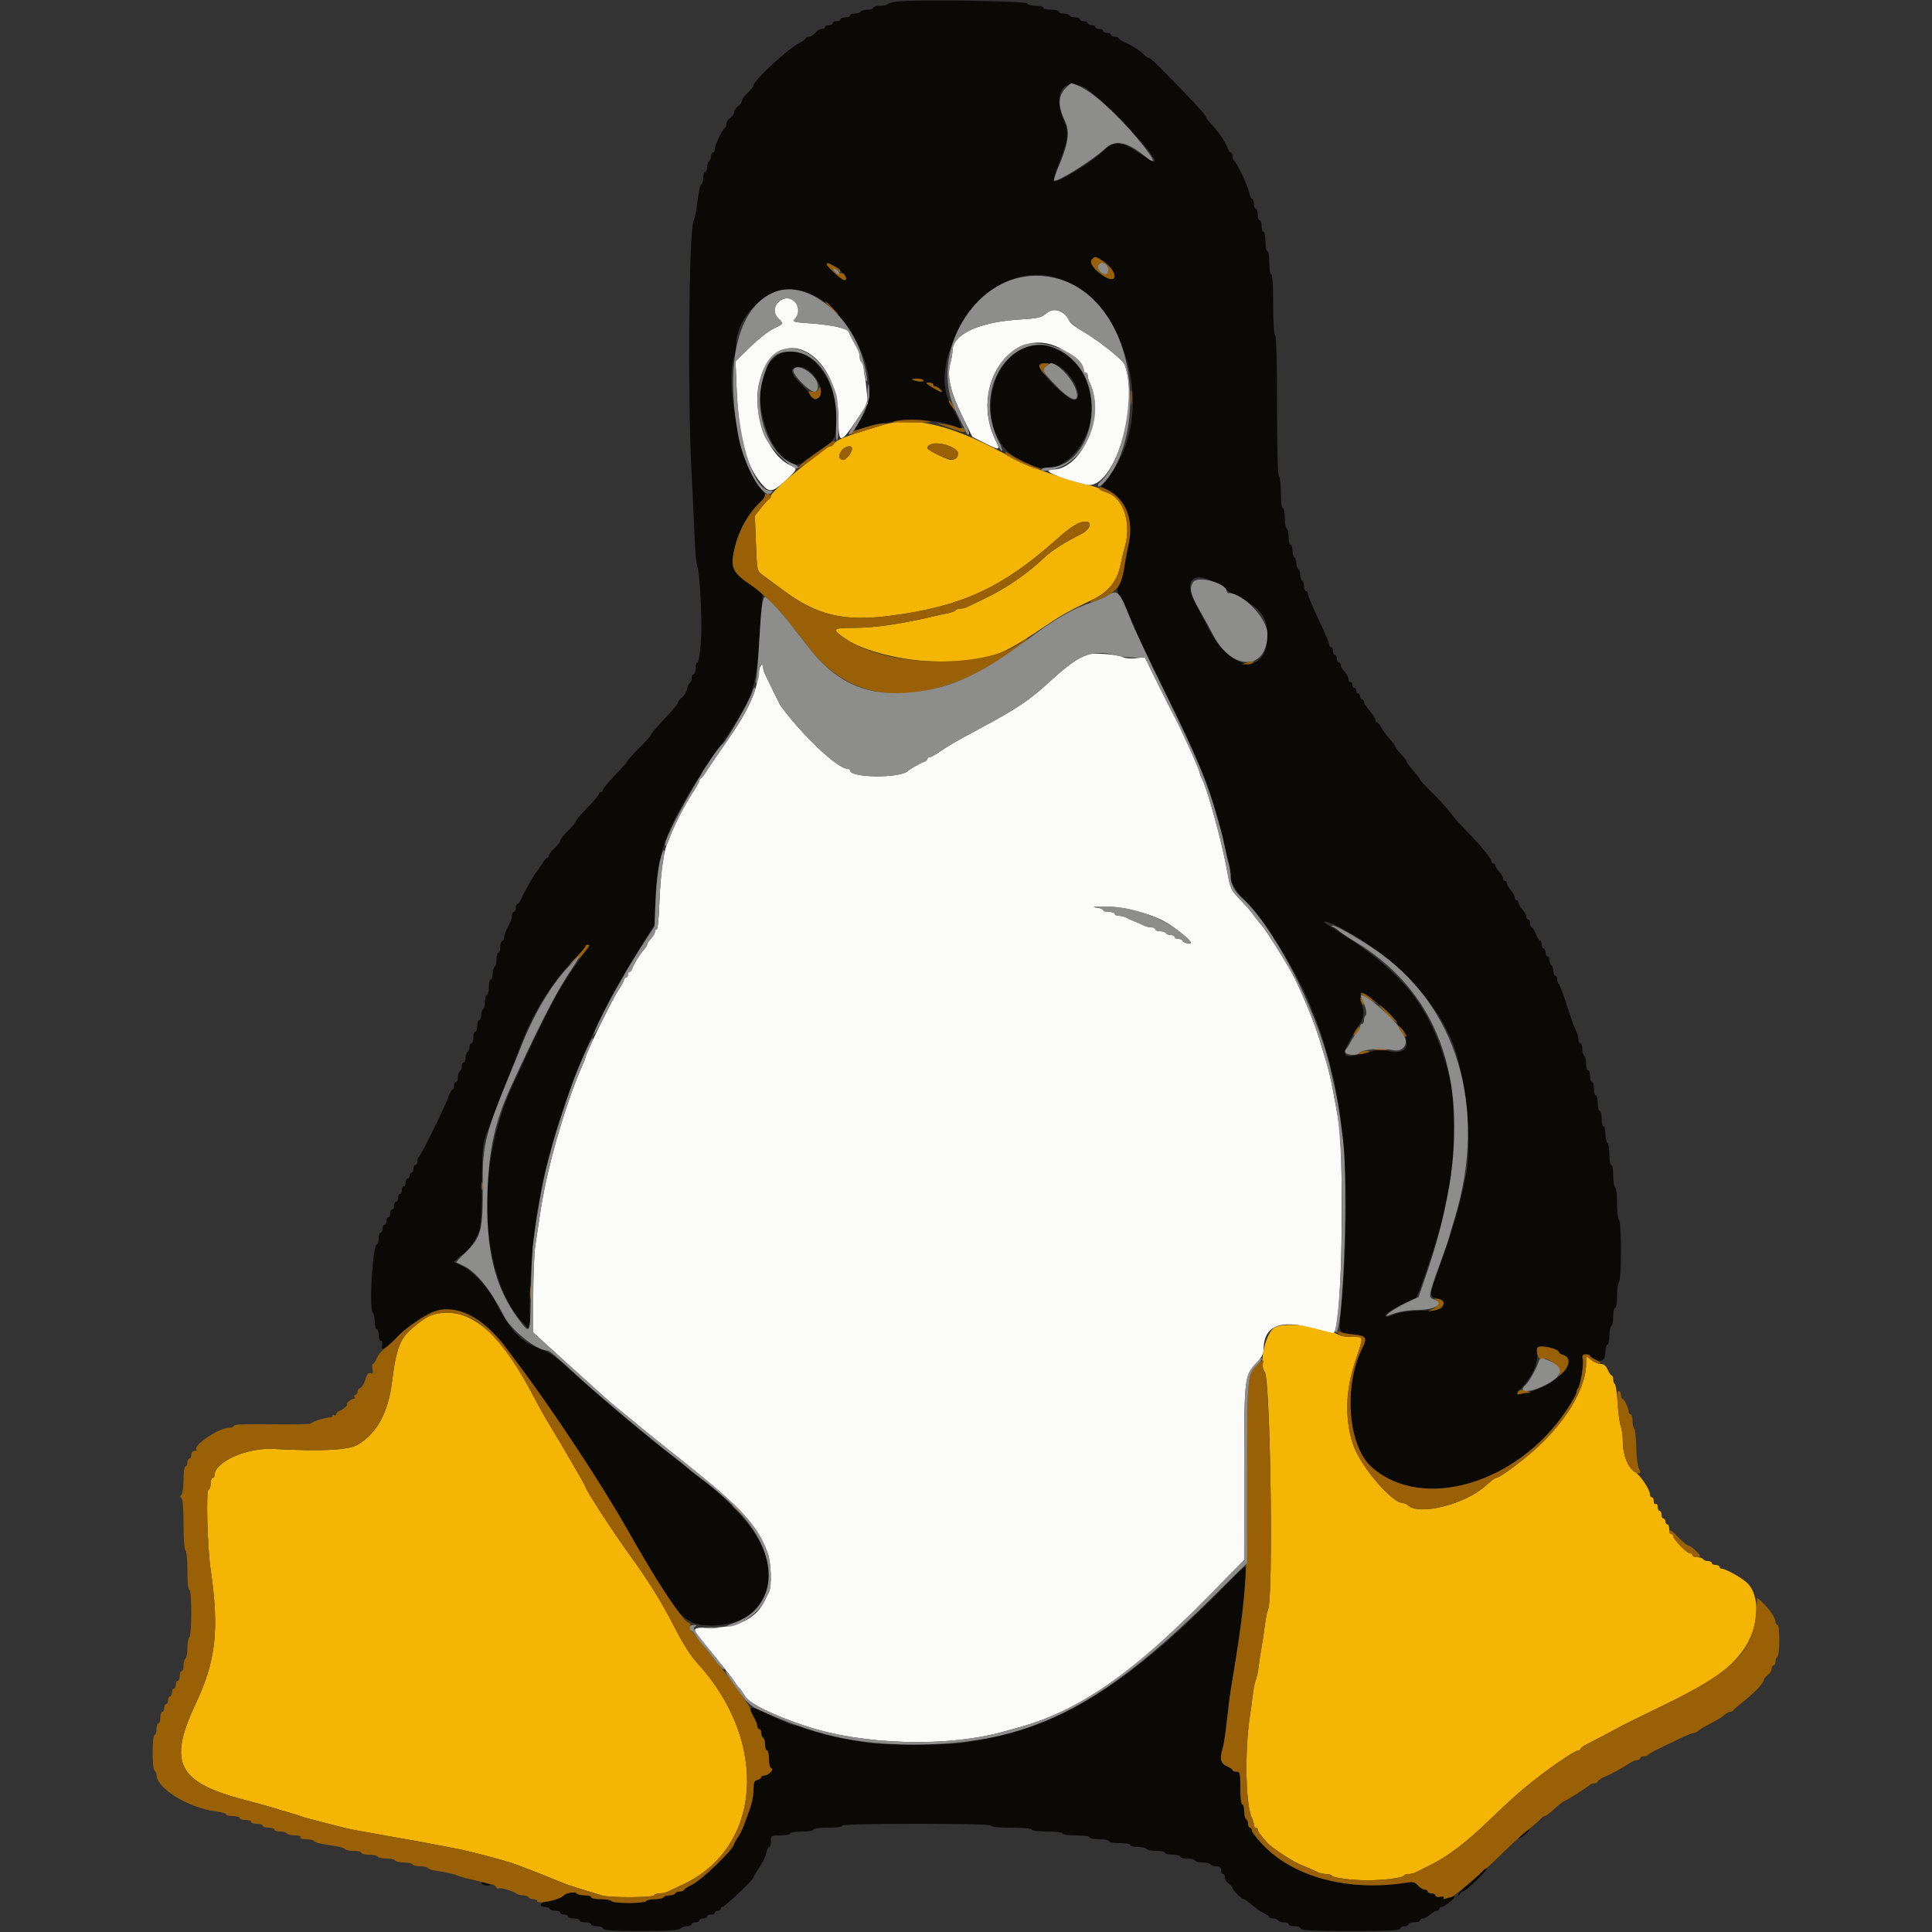 <svg id="svg" version="1.1" xmlns="http://www.w3.org/2000/svg" xmlns:xlink="http://www.w3.org/1999/xlink" width="400" height="400" viewBox="0, 0, 400,400"><rect x="0" y="0" width="400" height="400" fill="#333333" stroke="none"/><g id="svgg"><path id="path0" d="M186.200 0.274 C 185.100 0.370,184.029 0.617,183.820 0.824 C 183.611 1.031,182.846 1.200,182.120 1.200 C 181.394 1.200,180.800 1.380,180.800 1.600 C 180.800 1.820,180.271 2.000,179.624 2.000 C 178.977 2.000,178.336 2.180,178.200 2.400 C 178.064 2.620,177.513 2.800,176.976 2.800 C 176.439 2.800,176.000 2.980,176.000 3.200 C 176.000 3.420,175.550 3.600,175.000 3.600 C 174.450 3.600,174.000 3.780,174.000 4.000 C 174.000 4.220,173.640 4.400,173.200 4.400 C 172.760 4.400,172.400 4.580,172.400 4.800 C 172.400 5.020,172.040 5.200,171.600 5.200 C 171.160 5.200,170.800 5.380,170.800 5.600 C 170.800 5.820,170.480 6.000,170.088 6.000 C 169.697 6.000,169.117 6.360,168.800 6.800 C 168.483 7.240,167.903 7.600,167.512 7.600 C 167.120 7.600,166.800 7.747,166.800 7.926 C 166.800 8.105,166.215 8.545,165.500 8.903 C 163.143 10.083,156.000 16.685,156.000 17.682 C 156.000 17.900,155.460 18.583,154.800 19.200 C 154.140 19.817,153.600 20.569,153.600 20.872 C 153.600 21.175,153.240 21.683,152.800 22.000 C 152.360 22.317,152.000 22.857,152.000 23.200 C 152.000 23.543,151.640 24.083,151.200 24.400 C 150.760 24.717,150.400 25.282,150.400 25.655 C 150.400 26.028,150.265 26.393,150.100 26.467 C 149.601 26.688,148.000 30.022,148.000 30.838 C 148.000 31.257,147.820 31.600,147.600 31.600 C 147.380 31.600,147.200 31.949,147.200 32.376 C 147.200 32.803,147.020 33.264,146.800 33.400 C 146.580 33.536,146.400 34.087,146.400 34.624 C 146.400 35.161,146.220 35.600,146.000 35.600 C 145.780 35.600,145.600 36.129,145.600 36.776 C 145.600 37.423,145.439 38.052,145.242 38.174 C 144.902 38.384,144.683 39.440,144.177 43.300 C 144.055 44.235,143.791 45.360,143.591 45.800 C 142.624 47.926,142.345 81.980,143.167 97.600 C 143.416 102.330,143.708 108.540,143.817 111.400 C 143.925 114.260,144.187 116.960,144.398 117.400 C 144.756 118.145,145.185 124.536,145.218 129.600 C 145.240 133.015,144.771 137.200,144.366 137.200 C 144.165 137.200,144.000 137.740,144.000 138.400 C 144.000 139.060,143.820 139.600,143.600 139.600 C 143.380 139.600,143.200 139.949,143.200 140.376 C 143.200 140.803,143.034 141.255,142.831 141.381 C 142.628 141.506,142.351 142.112,142.216 142.727 C 142.081 143.342,141.617 144.099,141.185 144.411 C 140.753 144.722,140.400 145.183,140.400 145.435 C 140.400 145.686,139.140 147.201,137.600 148.800 C 136.060 150.399,134.800 151.873,134.800 152.076 C 134.800 152.279,133.747 153.478,132.461 154.741 C 131.174 156.004,130.049 157.242,129.961 157.493 C 129.872 157.744,128.675 159.112,127.300 160.533 C 125.925 161.954,124.800 163.316,124.800 163.558 C 124.800 163.801,124.620 164.000,124.400 164.000 C 124.180 164.000,124.000 164.179,124.000 164.397 C 124.000 164.616,122.920 165.892,121.600 167.232 C 120.280 168.573,119.200 169.848,119.200 170.066 C 119.200 170.284,118.480 171.154,117.600 172.000 C 116.720 172.846,116.000 173.749,116.000 174.008 C 116.000 174.267,115.460 174.983,114.800 175.600 C 114.140 176.217,113.600 176.919,113.600 177.160 C 113.600 177.402,113.459 177.600,113.286 177.600 C 113.114 177.600,112.657 178.133,112.272 178.785 C 111.887 179.437,111.353 180.202,111.086 180.485 C 110.625 180.973,108.720 184.361,107.818 186.297 C 107.588 186.790,107.265 187.195,107.100 187.197 C 106.935 187.199,106.800 187.560,106.800 188.000 C 106.800 188.440,106.620 188.800,106.400 188.800 C 106.180 188.800,106.000 189.155,106.000 189.588 C 106.000 190.021,105.640 191.017,105.200 191.800 C 104.760 192.583,104.400 193.579,104.400 194.012 C 104.400 194.445,104.220 194.800,104.000 194.800 C 103.780 194.800,103.600 195.340,103.600 196.000 C 103.600 196.660,103.420 197.200,103.200 197.200 C 102.980 197.200,102.800 197.819,102.800 198.576 C 102.800 199.333,102.620 200.064,102.400 200.200 C 102.180 200.336,102.000 200.977,102.000 201.624 C 102.000 202.271,101.820 202.800,101.600 202.800 C 101.380 202.800,101.200 203.520,101.200 204.400 C 101.200 205.280,101.020 206.000,100.800 206.000 C 100.580 206.000,100.400 206.619,100.400 207.376 C 100.400 208.133,100.220 208.864,100.000 209.000 C 99.780 209.136,99.600 209.687,99.600 210.224 C 99.600 210.761,99.420 211.200,99.200 211.200 C 98.980 211.200,98.800 211.740,98.800 212.400 C 98.800 213.060,98.620 213.600,98.400 213.600 C 98.180 213.600,98.000 214.140,98.000 214.800 C 98.000 215.460,97.820 216.000,97.600 216.000 C 97.380 216.000,97.200 216.349,97.200 216.776 C 97.200 217.203,97.020 217.664,96.800 217.800 C 96.580 217.936,96.400 218.487,96.400 219.024 C 96.400 219.561,96.220 220.000,96.000 220.000 C 95.780 220.000,95.600 220.349,95.600 220.776 C 95.600 221.203,95.420 221.664,95.200 221.800 C 94.980 221.936,94.800 222.487,94.800 223.024 C 94.800 223.561,94.620 224.000,94.400 224.000 C 94.180 224.000,94.000 224.360,94.000 224.800 C 94.000 225.240,93.856 225.600,93.680 225.600 C 93.505 225.600,93.128 226.275,92.844 227.100 C 92.135 229.156,87.099 239.368,86.712 239.533 C 86.541 239.607,86.400 240.012,86.400 240.433 C 86.400 240.855,86.220 241.200,86.000 241.200 C 85.780 241.200,85.600 241.560,85.600 242.000 C 85.600 242.440,85.420 242.800,85.200 242.800 C 84.980 242.800,84.800 243.070,84.800 243.400 C 84.800 243.730,84.620 244.000,84.400 244.000 C 84.180 244.000,84.000 244.360,84.000 244.800 C 84.000 245.240,83.820 245.600,83.600 245.600 C 83.380 245.600,83.200 245.960,83.200 246.400 C 83.200 246.840,83.020 247.200,82.800 247.200 C 82.580 247.200,82.400 247.560,82.400 248.000 C 82.400 248.440,82.220 248.800,82.000 248.800 C 81.780 248.800,81.600 249.160,81.600 249.600 C 81.600 250.040,81.420 250.400,81.200 250.400 C 80.980 250.400,80.800 250.760,80.800 251.200 C 80.800 251.640,80.620 252.000,80.400 252.000 C 80.180 252.000,80.000 252.360,80.000 252.800 C 80.000 253.240,79.820 253.600,79.600 253.600 C 79.380 253.600,79.200 253.960,79.200 254.400 C 79.200 254.840,79.020 255.200,78.800 255.200 C 78.580 255.200,78.400 255.740,78.400 256.400 C 78.400 257.060,78.240 257.600,78.044 257.600 C 77.164 257.600,76.348 270.908,77.178 271.738 C 77.410 271.970,77.600 272.844,77.600 273.680 C 77.600 274.516,77.780 275.200,78.000 275.200 C 78.220 275.200,78.400 275.740,78.400 276.400 C 78.400 277.060,78.601 277.600,78.847 277.600 C 79.109 277.600,79.213 278.018,79.100 278.611 C 78.853 279.904,79.594 279.452,82.819 276.341 C 90.819 268.623,97.800 269.592,105.065 279.429 C 105.541 280.073,106.537 281.410,107.280 282.400 C 114.449 291.964,124.472 307.141,129.645 316.269 C 140.345 335.146,141.521 336.504,147.200 336.530 C 152.007 336.552,155.330 335.015,157.442 331.793 C 161.926 324.948,157.790 316.112,145.611 306.519 C 130.833 294.878,127.242 291.888,117.974 283.515 C 115.234 281.040,113.550 279.838,112.159 279.367 C 107.848 277.906,105.767 275.695,102.097 268.675 C 100.807 266.209,97.556 262.920,95.495 261.998 L 93.930 261.297 94.840 260.448 C 95.341 259.982,95.896 259.600,96.073 259.600 C 96.658 259.600,98.794 256.306,99.289 254.638 C 99.596 253.604,99.780 250.126,99.788 245.200 C 99.800 237.644,99.898 236.835,101.218 233.400 C 102.794 229.303,106.543 219.631,106.800 219.000 C 106.979 218.560,107.395 217.480,107.725 216.600 C 110.163 210.088,114.015 203.739,118.161 199.400 C 119.632 197.860,120.994 196.331,121.188 196.003 C 121.382 195.675,121.638 195.504,121.757 195.624 C 121.877 195.744,121.025 197.182,119.864 198.821 C 115.465 205.033,113.479 208.785,106.008 225.000 C 98.294 241.746,99.367 264.362,108.333 273.977 L 109.869 275.624 109.700 272.512 C 109.468 268.222,110.360 255.427,111.207 250.900 C 111.423 249.745,111.793 247.765,112.030 246.500 C 112.266 245.235,112.641 243.480,112.863 242.600 C 113.085 241.720,113.425 240.370,113.619 239.600 C 116.531 228.034,121.657 215.143,127.455 204.800 C 128.257 203.370,129.113 201.840,129.357 201.400 C 129.601 200.960,131.083 198.530,132.651 196.000 L 135.500 191.400 135.708 186.000 C 135.982 178.889,137.149 174.436,140.321 168.400 C 142.099 165.018,144.519 161.036,144.900 160.867 C 145.065 160.793,145.200 160.512,145.200 160.242 C 145.200 159.972,145.524 159.402,145.921 158.975 C 147.225 157.573,153.078 148.651,154.323 146.168 C 156.170 142.485,156.833 139.266,157.238 132.009 C 157.441 128.374,157.713 124.836,157.842 124.146 C 158.058 122.994,157.919 122.785,156.139 121.588 C 151.480 118.455,151.083 117.614,152.171 113.200 C 153.049 109.638,154.965 106.249,157.355 104.030 C 158.697 102.785,158.670 102.242,157.190 100.678 C 153.560 96.842,150.197 79.859,151.926 74.091 C 152.186 73.220,152.400 72.076,152.400 71.548 C 152.400 65.793,158.131 59.944,163.800 59.914 C 173.977 59.860,184.090 78.334,178.358 86.507 C 176.382 89.324,176.403 89.363,179.417 88.429 C 185.442 86.560,194.553 86.583,198.134 88.477 C 199.662 89.284,199.529 88.832,196.603 83.257 C 192.976 76.345,199.321 62.637,208.084 58.455 C 226.533 49.651,243.139 80.714,229.582 98.670 L 227.993 100.776 229.296 101.433 C 233.194 103.400,234.845 107.845,233.592 113.000 C 233.378 113.880,233.038 115.710,232.837 117.066 C 232.635 118.422,232.167 120.170,231.797 120.950 C 231.149 122.315,231.156 122.414,231.962 123.546 C 232.423 124.194,232.800 124.825,232.800 124.950 C 232.800 125.074,233.236 126.130,233.769 127.295 C 234.302 128.460,235.125 130.401,235.598 131.607 C 236.071 132.813,238.839 138.570,241.750 144.400 C 248.547 158.010,251.103 164.535,253.188 173.600 C 253.669 175.690,254.229 177.953,254.431 178.628 C 254.634 179.304,254.800 180.441,254.800 181.155 C 254.800 182.852,255.265 183.678,257.977 186.800 C 263.507 193.165,269.052 202.206,271.594 209.000 C 271.758 209.440,272.088 210.250,272.326 210.800 C 272.870 212.055,273.976 215.358,274.470 217.200 C 274.676 217.970,275.029 219.230,275.253 220.000 C 278.711 231.879,279.584 251.053,277.602 271.598 C 277.175 276.022,277.200 276.068,280.219 276.318 C 282.855 276.537,283.141 276.958,282.079 279.061 C 278.132 286.876,279.060 299.306,283.918 303.683 C 294.323 313.057,314.133 307.300,324.358 291.931 C 325.481 290.242,326.400 288.607,326.400 288.297 C 326.400 287.987,326.532 287.601,326.694 287.440 C 327.197 286.936,327.928 282.656,327.709 281.500 C 327.534 280.580,327.639 280.400,328.350 280.400 C 328.818 280.400,329.201 280.535,329.203 280.700 C 329.205 280.865,329.685 281.222,330.270 281.494 C 331.667 282.143,332.400 281.543,332.400 279.751 C 332.400 279.008,332.580 278.400,332.800 278.400 C 333.020 278.400,333.200 277.601,333.200 276.624 C 333.200 275.647,333.380 274.736,333.600 274.600 C 333.820 274.464,334.000 273.553,334.000 272.576 C 334.000 271.599,334.180 270.800,334.400 270.800 C 334.625 270.800,334.800 269.675,334.800 268.224 C 334.800 266.807,334.980 265.536,335.200 265.400 C 335.439 265.253,335.600 262.670,335.600 259.000 C 335.600 255.330,335.439 252.747,335.200 252.600 C 334.980 252.464,334.800 250.934,334.800 249.200 C 334.800 247.466,334.620 245.936,334.400 245.800 C 334.180 245.664,334.000 244.573,334.000 243.376 C 334.000 242.179,333.820 241.200,333.600 241.200 C 333.380 241.200,333.200 240.221,333.200 239.024 C 333.200 237.827,333.020 236.736,332.800 236.600 C 332.580 236.464,332.400 235.643,332.400 234.776 C 332.400 233.909,332.220 233.200,332.000 233.200 C 331.780 233.200,331.600 232.480,331.600 231.600 C 331.600 230.720,331.420 230.000,331.200 230.000 C 330.980 230.000,330.800 229.280,330.800 228.400 C 330.800 227.520,330.620 226.800,330.400 226.800 C 330.180 226.800,330.000 226.170,330.000 225.400 C 330.000 224.630,329.820 224.000,329.600 224.000 C 329.380 224.000,329.200 223.460,329.200 222.800 C 329.200 222.140,329.020 221.600,328.800 221.600 C 328.580 221.600,328.400 220.981,328.400 220.224 C 328.400 219.467,328.220 218.736,328.000 218.600 C 327.780 218.464,327.600 217.823,327.600 217.176 C 327.600 216.529,327.420 216.000,327.200 216.000 C 326.980 216.000,326.800 215.638,326.800 215.195 C 326.800 214.752,326.641 214.077,326.447 213.695 C 325.870 212.561,325.376 211.201,324.161 207.400 C 323.529 205.420,322.873 203.740,322.705 203.667 C 322.537 203.593,322.400 203.188,322.400 202.767 C 322.400 202.345,322.220 202.000,322.000 202.000 C 321.780 202.000,321.600 201.561,321.600 201.024 C 321.600 200.487,321.420 199.936,321.200 199.800 C 320.980 199.664,320.800 199.203,320.800 198.776 C 320.800 198.349,320.620 198.000,320.400 198.000 C 320.180 198.000,320.000 197.640,320.000 197.200 C 320.000 196.760,319.820 196.400,319.600 196.400 C 319.380 196.400,319.200 196.040,319.200 195.600 C 319.200 195.160,319.054 194.800,318.875 194.800 C 318.696 194.800,318.302 194.170,318.000 193.400 C 317.698 192.630,317.304 192.000,317.125 192.000 C 316.946 192.000,316.800 191.640,316.800 191.200 C 316.800 190.760,316.620 190.400,316.400 190.400 C 316.180 190.400,316.000 190.122,316.000 189.783 C 316.000 189.444,315.640 188.780,315.200 188.308 C 314.760 187.836,314.400 187.213,314.400 186.925 C 314.400 186.636,314.220 186.400,314.000 186.400 C 313.780 186.400,313.600 186.122,313.600 185.783 C 313.600 185.444,313.240 184.780,312.800 184.308 C 312.360 183.836,312.000 183.213,312.000 182.925 C 312.000 182.636,311.820 182.400,311.600 182.400 C 311.380 182.400,311.200 182.164,311.200 181.875 C 311.200 181.587,310.840 180.964,310.400 180.492 C 309.960 180.020,309.600 179.446,309.600 179.217 C 309.600 178.988,309.420 178.800,309.200 178.800 C 308.980 178.800,308.800 178.605,308.800 178.367 C 308.800 177.773,306.251 174.660,303.590 172.005 C 302.375 170.792,300.939 169.170,300.399 168.400 C 299.859 167.630,298.198 165.794,296.709 164.319 C 295.219 162.845,294.000 161.542,294.000 161.424 C 294.000 161.223,293.682 160.812,291.900 158.705 C 291.515 158.250,291.200 157.752,291.200 157.598 C 291.200 157.444,290.660 156.754,290.000 156.063 C 289.340 155.372,288.800 154.652,288.800 154.463 C 288.800 154.274,288.305 153.594,287.700 152.952 C 287.095 152.311,286.345 151.294,286.032 150.693 C 285.720 150.092,285.315 149.600,285.132 149.600 C 284.950 149.600,284.800 149.375,284.799 149.100 C 284.799 148.825,284.259 147.970,283.600 147.200 C 282.941 146.430,282.401 145.575,282.401 145.300 C 282.400 145.025,282.220 144.800,282.000 144.800 C 281.780 144.800,281.600 144.530,281.600 144.200 C 281.600 143.870,281.420 143.600,281.200 143.600 C 280.980 143.600,280.800 143.330,280.800 143.000 C 280.800 142.670,280.620 142.400,280.400 142.400 C 280.180 142.400,280.000 142.130,280.000 141.800 C 280.000 141.470,279.820 141.200,279.600 141.200 C 279.380 141.200,279.200 140.922,279.200 140.583 C 279.200 140.244,278.840 139.580,278.400 139.108 C 277.960 138.636,277.600 138.013,277.600 137.725 C 277.600 137.436,277.420 137.200,277.200 137.200 C 276.980 137.200,276.800 136.840,276.800 136.400 C 276.800 135.960,276.620 135.600,276.400 135.600 C 276.180 135.600,276.000 135.240,276.000 134.800 C 276.000 134.360,275.820 134.000,275.600 134.000 C 275.380 134.000,275.200 133.744,275.200 133.432 C 275.200 133.120,274.210 130.789,273.000 128.253 C 271.790 125.717,270.800 123.362,270.800 123.021 C 270.800 122.679,270.620 122.400,270.400 122.400 C 270.180 122.400,270.000 121.961,270.000 121.424 C 270.000 120.887,269.820 120.336,269.600 120.200 C 269.380 120.064,269.200 119.524,269.200 119.000 C 269.200 118.476,269.020 117.936,268.800 117.800 C 268.580 117.664,268.400 117.124,268.400 116.600 C 268.400 116.076,268.220 115.536,268.000 115.400 C 267.780 115.264,267.600 114.623,267.600 113.976 C 267.600 113.329,267.420 112.800,267.200 112.800 C 266.980 112.800,266.800 112.091,266.800 111.224 C 266.800 110.357,266.620 109.536,266.400 109.400 C 266.180 109.264,266.000 108.263,266.000 107.176 C 266.000 106.089,265.820 105.200,265.600 105.200 C 265.367 105.200,265.200 103.875,265.200 102.024 C 265.200 100.277,265.020 98.736,264.800 98.600 C 264.545 98.443,264.400 93.137,264.400 84.000 C 264.400 74.863,264.255 69.557,264.000 69.400 C 263.761 69.252,263.600 66.663,263.600 62.976 C 263.600 59.125,263.449 56.800,263.200 56.800 C 262.978 56.800,262.800 55.733,262.800 54.400 C 262.800 53.067,262.622 52.000,262.400 52.000 C 262.180 52.000,262.000 51.100,262.000 50.000 C 262.000 48.900,261.820 48.000,261.600 48.000 C 261.380 48.000,261.200 47.460,261.200 46.800 C 261.200 46.140,261.020 45.600,260.800 45.600 C 260.580 45.600,260.400 45.060,260.400 44.400 C 260.400 43.740,260.220 43.200,260.000 43.200 C 259.780 43.200,259.600 42.750,259.600 42.200 C 259.600 41.650,259.443 41.200,259.250 41.200 C 259.058 41.200,258.787 40.615,258.649 39.900 C 258.378 38.501,255.999 33.486,255.502 33.267 C 255.336 33.193,255.200 32.788,255.200 32.367 C 255.200 31.945,255.041 31.600,254.847 31.600 C 254.652 31.600,254.393 31.285,254.271 30.900 C 253.847 29.563,252.156 27.082,250.500 25.368 C 250.005 24.856,249.600 24.263,249.600 24.052 C 249.600 23.841,247.709 21.717,245.398 19.334 C 239.208 12.949,238.236 12.006,237.847 12.003 C 237.653 12.001,237.202 11.685,236.846 11.300 C 236.096 10.490,234.282 9.345,232.700 8.684 C 232.095 8.431,231.600 8.084,231.600 7.912 C 231.600 7.741,231.240 7.600,230.800 7.600 C 230.360 7.600,230.000 7.420,230.000 7.200 C 230.000 6.980,229.640 6.800,229.200 6.800 C 228.760 6.800,228.400 6.620,228.400 6.400 C 228.400 6.180,228.040 6.000,227.600 6.000 C 227.160 6.000,226.800 5.820,226.800 5.600 C 226.800 5.380,226.440 5.200,226.000 5.200 C 225.560 5.200,225.200 5.020,225.200 4.800 C 225.200 4.580,224.840 4.400,224.400 4.400 C 223.960 4.400,223.600 4.220,223.600 4.000 C 223.600 3.780,223.161 3.600,222.624 3.600 C 222.087 3.600,221.536 3.420,221.400 3.200 C 221.264 2.980,220.713 2.800,220.176 2.800 C 219.639 2.800,219.200 2.620,219.200 2.400 C 219.200 2.180,218.480 2.000,217.600 2.000 C 216.720 2.000,216.000 1.820,216.000 1.600 C 216.000 1.380,215.295 1.200,214.433 1.200 C 213.551 1.200,212.795 0.986,212.703 0.709 C 212.538 0.215,190.938 -0.140,186.200 0.274 M224.446 18.100 C 227.791 19.848,239.907 32.627,239.041 33.493 C 238.933 33.600,237.470 32.768,235.789 31.644 C 231.961 29.084,230.839 29.003,228.600 31.126 C 225.856 33.729,218.734 38.067,218.155 37.489 C 218.014 37.347,218.456 35.829,219.138 34.115 C 221.147 29.071,221.369 27.495,220.381 25.274 C 217.862 19.613,220.028 15.791,224.446 18.100 M228.431 54.109 C 231.387 56.101,231.581 59.042,228.636 57.222 C 226.614 55.972,225.471 54.437,226.047 53.743 C 226.650 53.017,226.857 53.048,228.431 54.109 M173.986 56.046 C 175.210 57.216,175.537 58.000,174.801 58.000 C 174.310 58.000,171.200 55.228,171.200 54.791 C 171.200 54.183,172.782 54.896,173.986 56.046 M212.600 71.749 C 203.423 75.220,202.400 91.026,211.083 95.172 C 212.137 95.676,213.313 96.248,213.695 96.444 C 219.826 99.588,227.485 90.534,225.809 82.121 C 225.041 78.266,224.417 76.979,222.262 74.803 C 220.754 73.279,220.126 72.898,217.081 71.656 C 215.733 71.106,214.217 71.138,212.600 71.749 M160.250 74.128 C 159.453 74.859,158.800 75.671,158.800 75.934 C 158.800 76.196,158.635 76.723,158.433 77.105 C 154.723 84.130,161.649 99.610,166.654 95.480 C 167.285 94.960,168.901 93.794,170.246 92.889 C 172.943 91.075,173.204 90.505,173.195 86.450 C 173.175 76.749,165.434 69.380,160.250 74.128 M219.120 75.762 C 222.094 77.309,224.616 82.800,222.353 82.800 C 220.992 82.800,215.200 77.121,215.200 75.787 C 215.200 75.015,217.655 75.000,219.120 75.762 M168.167 77.394 C 169.876 79.102,170.442 81.338,169.419 82.335 C 168.781 82.956,168.692 82.936,168.068 82.025 C 167.701 81.489,166.635 80.298,165.700 79.377 C 163.536 77.247,163.421 76.000,165.387 76.000 C 166.437 76.000,167.111 76.338,168.167 77.394 M191.200 78.808 C 191.200 79.050,190.753 79.108,190.100 78.951 C 188.530 78.575,188.477 78.400,189.933 78.400 C 190.630 78.400,191.200 78.583,191.200 78.808 M193.200 79.600 C 193.200 79.820,193.393 80.000,193.629 80.000 C 193.864 80.000,194.327 80.270,194.657 80.600 C 195.545 81.488,194.815 81.307,193.000 80.190 C 191.675 79.374,191.555 79.204,192.300 79.202 C 192.795 79.201,193.200 79.380,193.200 79.600 M252.444 121.221 C 253.678 122.051,255.588 123.186,256.687 123.743 C 260.991 125.924,262.400 127.842,262.400 131.521 C 262.400 139.839,254.883 139.139,250.362 130.400 C 249.509 128.750,248.268 126.410,247.605 125.200 C 244.709 119.912,247.313 117.771,252.444 121.221 M277.863 192.261 C 290.104 198.794,299.431 209.397,301.913 219.600 C 302.154 220.590,302.457 221.850,302.588 222.400 C 303.955 228.163,304.455 238.443,303.584 242.880 C 302.725 247.258,301.916 250.484,300.895 253.600 C 300.570 254.590,300.162 255.940,299.987 256.600 C 299.813 257.260,298.915 259.870,297.992 262.400 C 295.889 268.165,295.856 268.517,297.395 268.792 C 298.628 269.013,299.220 270.140,298.489 270.871 C 298.276 271.084,296.324 271.305,294.151 271.364 C 291.552 271.434,289.666 271.699,288.639 272.140 C 286.913 272.881,286.383 272.760,287.307 271.836 C 287.985 271.158,292.483 268.800,293.099 268.800 C 293.484 268.800,296.929 258.727,298.229 253.800 C 298.812 251.592,299.085 250.336,300.490 243.400 C 301.150 240.144,301.117 227.248,300.442 224.400 C 296.718 208.687,291.088 201.386,275.200 191.670 C 272.841 190.227,274.915 190.687,277.863 192.261 M285.305 207.795 C 292.103 213.402,293.310 218.925,287.451 217.611 C 285.928 217.270,285.090 217.338,282.712 217.997 C 277.439 219.459,277.259 218.805,281.199 212.510 C 282.545 210.360,282.557 210.233,281.756 206.700 C 281.376 205.021,282.281 205.301,285.305 207.795 M321.781 279.264 C 322.342 279.520,322.800 279.859,322.800 280.018 C 322.800 280.177,323.152 280.399,323.582 280.511 C 327.182 281.453,322.461 286.657,316.630 288.176 C 313.795 288.914,313.698 288.864,315.030 287.365 C 317.152 284.973,318.117 283.067,318.244 281.013 C 318.312 279.906,318.375 278.955,318.384 278.900 C 318.432 278.601,320.909 278.867,321.781 279.264 M254.800 327.118 C 239.825 342.664,227.378 352.094,216.200 356.362 C 214.880 356.866,213.440 357.420,213.000 357.593 C 212.560 357.767,211.390 358.130,210.400 358.401 C 209.410 358.671,208.150 359.033,207.600 359.204 C 206.621 359.508,204.734 359.886,199.698 360.785 C 196.487 361.359,183.048 361.365,179.400 360.794 C 175.631 360.205,172.414 359.581,171.200 359.204 C 170.650 359.033,169.390 358.674,168.400 358.407 C 167.410 358.140,166.287 357.760,165.905 357.561 C 165.523 357.362,164.936 357.200,164.600 357.200 C 164.264 357.200,163.677 357.041,163.295 356.847 C 162.913 356.652,162.150 356.316,161.600 356.099 C 161.050 355.883,159.477 355.156,158.104 354.484 C 155.290 353.107,154.824 353.306,155.992 355.386 C 156.437 356.177,156.800 357.089,156.800 357.412 C 156.800 357.735,156.980 358.000,157.200 358.000 C 157.420 358.000,157.600 358.349,157.600 358.776 C 157.600 359.203,157.780 359.664,158.000 359.800 C 158.220 359.936,158.400 360.577,158.400 361.224 C 158.400 361.871,158.580 362.400,158.800 362.400 C 159.020 362.400,159.200 363.195,159.200 364.167 C 159.200 365.218,159.401 366.000,159.696 366.099 C 160.357 366.319,159.105 367.600,158.229 367.600 C 157.883 367.600,157.600 367.759,157.600 367.953 C 157.600 368.148,157.240 368.401,156.800 368.516 C 156.157 368.684,156.000 369.062,156.000 370.434 C 156.000 371.979,155.650 373.526,154.785 375.800 C 154.618 376.240,154.251 377.230,153.971 378.000 C 153.690 378.770,153.132 379.878,152.730 380.462 C 152.329 381.046,152.000 381.629,152.000 381.757 C 152.000 382.752,145.306 389.228,143.267 390.205 C 142.355 390.642,141.607 391.135,141.605 391.300 C 141.602 391.465,141.251 391.600,140.824 391.600 C 140.397 391.600,139.936 391.780,139.800 392.000 C 139.664 392.220,139.124 392.400,138.600 392.400 C 138.076 392.400,137.536 392.580,137.400 392.800 C 137.264 393.020,136.454 393.200,135.600 393.200 C 134.746 393.200,133.936 393.380,133.800 393.600 C 133.664 393.820,132.044 394.000,130.200 394.000 C 128.356 394.000,126.736 393.820,126.600 393.600 C 126.464 393.380,125.463 393.200,124.376 393.200 C 123.289 393.200,122.400 393.020,122.400 392.800 C 122.400 392.580,121.781 392.400,121.024 392.400 C 120.267 392.400,119.536 392.219,119.399 391.999 C 119.158 391.608,117.202 391.882,116.800 392.362 C 116.340 392.912,114.511 393.603,113.300 393.683 C 111.915 393.776,111.435 394.800,112.776 394.800 C 113.203 394.800,113.664 394.980,113.800 395.200 C 113.936 395.420,114.487 395.600,115.024 395.600 C 115.561 395.600,116.000 395.780,116.000 396.000 C 116.000 396.220,116.360 396.400,116.800 396.400 C 117.240 396.400,117.600 396.580,117.600 396.800 C 117.600 397.020,118.140 397.200,118.800 397.200 C 119.460 397.200,120.000 397.380,120.000 397.600 C 120.000 397.820,120.540 398.000,121.200 398.000 C 121.860 398.000,122.400 398.180,122.400 398.400 C 122.400 398.620,122.925 398.800,123.567 398.800 C 124.208 398.800,124.808 399.025,124.900 399.300 C 125.026 399.677,126.952 399.800,132.713 399.800 C 138.297 399.800,140.495 399.665,140.860 399.300 C 141.135 399.025,141.774 398.800,142.280 398.800 C 142.786 398.800,143.200 398.620,143.200 398.400 C 143.200 398.180,143.560 398.000,144.000 398.000 C 144.440 398.000,144.800 397.820,144.800 397.600 C 144.800 397.380,145.160 397.200,145.600 397.200 C 146.040 397.200,146.400 397.020,146.400 396.800 C 146.400 396.580,146.760 396.400,147.200 396.400 C 147.640 396.400,148.000 396.220,148.000 396.000 C 148.000 395.780,148.270 395.600,148.600 395.600 C 148.930 395.600,149.200 395.420,149.200 395.200 C 149.200 394.980,149.371 394.800,149.579 394.800 C 150.031 394.800,156.000 389.162,156.000 388.735 C 156.000 388.573,156.541 387.638,157.202 386.659 C 157.864 385.679,158.516 384.320,158.652 383.639 C 158.789 382.957,159.058 382.400,159.250 382.400 C 159.442 382.400,159.600 381.860,159.600 381.200 C 159.600 380.027,159.644 380.000,161.600 380.000 C 162.700 380.000,163.600 379.820,163.600 379.600 C 163.600 379.378,164.667 379.200,166.000 379.200 C 167.333 379.200,168.400 379.022,168.400 378.800 C 168.400 378.569,169.667 378.400,171.400 378.400 C 173.133 378.400,174.400 378.231,174.400 378.000 C 174.400 377.740,179.800 377.600,189.800 377.600 C 199.800 377.600,205.200 377.740,205.200 378.000 C 205.200 378.241,206.867 378.400,209.400 378.400 C 211.933 378.400,213.600 378.559,213.600 378.800 C 213.600 379.033,214.933 379.200,216.800 379.200 C 218.667 379.200,220.000 379.367,220.000 379.600 C 220.000 379.829,221.200 380.000,222.800 380.000 C 224.400 380.000,225.600 380.171,225.600 380.400 C 225.600 380.620,226.500 380.800,227.600 380.800 C 228.700 380.800,229.600 380.980,229.600 381.200 C 229.600 381.420,230.590 381.600,231.800 381.600 C 233.010 381.600,234.000 381.780,234.000 382.000 C 234.000 382.220,234.709 382.400,235.576 382.400 C 236.443 382.400,237.264 382.580,237.400 382.800 C 237.536 383.020,238.447 383.200,239.424 383.200 C 240.401 383.200,241.200 383.380,241.200 383.600 C 241.200 383.820,241.920 384.000,242.800 384.000 C 243.680 384.000,244.400 384.180,244.400 384.400 C 244.400 384.620,245.019 384.800,245.776 384.800 C 246.533 384.800,247.264 384.980,247.400 385.200 C 247.536 385.420,248.256 385.600,249.000 385.600 C 249.744 385.600,250.464 385.780,250.600 386.000 C 250.736 386.220,251.287 386.400,251.824 386.400 C 252.533 386.400,252.800 386.618,252.800 387.200 C 252.800 387.640,252.980 388.000,253.200 388.000 C 253.420 388.000,253.600 388.320,253.600 388.712 C 253.600 389.103,253.960 389.683,254.400 390.000 C 254.840 390.317,255.200 390.725,255.200 390.906 C 255.200 391.360,257.076 393.200,257.540 393.200 C 257.746 393.200,258.480 393.727,259.170 394.372 C 259.860 395.016,260.959 395.780,261.612 396.070 C 262.265 396.359,262.800 396.731,262.800 396.898 C 262.800 397.064,263.149 397.200,263.576 397.200 C 264.003 397.200,264.464 397.380,264.600 397.600 C 264.736 397.820,265.287 398.000,265.824 398.000 C 266.361 398.000,266.800 398.180,266.800 398.400 C 266.800 398.620,267.325 398.800,267.967 398.800 C 268.608 398.800,269.208 399.025,269.300 399.300 C 269.427 399.682,271.849 399.800,279.600 399.800 C 287.351 399.800,289.772 399.682,289.900 399.300 C 289.992 399.025,290.412 398.800,290.833 398.800 C 291.255 398.800,291.600 398.620,291.600 398.400 C 291.600 398.180,292.140 398.000,292.800 398.000 C 293.460 398.000,294.000 397.820,294.000 397.600 C 294.000 397.380,294.278 397.200,294.617 397.200 C 294.956 397.200,295.620 396.840,296.092 396.400 C 296.564 395.960,297.187 395.600,297.475 395.600 C 297.764 395.600,298.000 395.420,298.000 395.200 C 298.000 394.980,298.225 394.800,298.500 394.800 C 299.027 394.799,301.200 393.080,301.200 392.663 C 301.200 392.529,300.738 392.595,300.174 392.810 C 298.914 393.289,298.692 393.298,298.964 392.858 C 299.081 392.670,298.731 392.601,298.188 392.704 C 297.614 392.814,297.200 392.706,297.200 392.447 C 297.200 392.201,296.840 392.000,296.400 392.000 C 295.960 392.000,295.600 391.820,295.600 391.600 C 295.600 391.380,295.306 391.200,294.947 391.200 C 294.588 391.200,293.965 390.820,293.562 390.357 C 292.945 389.644,292.564 389.555,291.115 389.785 C 279.390 391.643,268.096 388.725,261.700 382.184 C 260.325 380.778,259.200 379.351,259.200 379.014 C 259.200 378.676,259.020 378.400,258.800 378.400 C 258.580 378.400,258.400 378.051,258.400 377.624 C 258.400 377.197,258.220 376.736,258.000 376.600 C 257.780 376.464,257.600 375.733,257.600 374.976 C 257.600 374.219,257.420 373.600,257.200 373.600 C 256.965 373.600,256.800 372.200,256.800 370.200 C 256.800 367.067,256.737 366.800,256.000 366.800 C 255.560 366.800,255.200 366.664,255.200 366.498 C 255.200 366.331,254.660 365.956,254.000 365.664 C 252.692 365.085,252.480 364.095,253.179 361.828 C 253.387 361.153,253.756 358.710,253.999 356.400 C 254.242 354.090,254.611 351.165,254.820 349.900 C 255.694 344.607,255.972 342.838,256.404 339.800 C 257.706 330.664,258.257 324.396,257.756 324.409 C 257.560 324.415,256.230 325.634,254.800 327.118 M315.243 379.623 C 314.717 380.061,314.365 380.498,314.461 380.594 C 314.556 380.690,315.150 380.325,315.779 379.784 C 316.409 379.243,316.761 378.806,316.562 378.813 C 316.363 378.821,315.770 379.185,315.243 379.623 M306.800 387.519 C 306.470 387.909,305.161 389.102,303.890 390.171 C 302.620 391.240,301.700 392.223,301.845 392.357 C 301.990 392.491,302.190 392.375,302.288 392.100 C 302.386 391.825,302.677 391.593,302.933 391.585 C 303.507 391.567,308.358 386.806,307.800 386.809 C 307.580 386.810,307.130 387.129,306.800 387.519 M99.800 390.000 C 99.936 390.220,100.442 390.387,100.924 390.372 C 101.769 390.345,101.771 390.331,101.000 390.000 C 99.899 389.527,99.508 389.527,99.800 390.000 " stroke="none" fill="#0b0906" fill-rule="evenodd"></path><path id="path1" d="M182.600 88.048 C 181.940 88.259,180.140 88.809,178.600 89.270 C 174.971 90.356,173.078 91.183,172.680 91.858 C 172.504 92.156,172.182 92.400,171.963 92.400 C 171.745 92.400,171.349 92.585,171.083 92.811 C 170.817 93.037,169.298 94.193,167.707 95.380 C 163.888 98.228,159.601 102.082,159.600 102.667 C 159.600 102.923,159.458 103.193,159.285 103.267 C 159.112 103.340,158.365 104.161,157.625 105.091 L 156.281 106.782 156.504 112.491 C 156.726 118.151,156.738 118.207,157.830 119.000 C 158.436 119.440,160.387 120.884,162.166 122.209 C 169.258 127.492,174.804 128.772,184.800 127.429 C 199.155 125.502,207.469 121.670,218.477 111.906 C 221.839 108.924,223.308 108.006,224.728 108.002 C 226.288 107.998,225.698 109.644,223.797 110.597 C 220.510 112.244,217.758 113.985,216.400 115.276 C 212.673 118.819,208.367 121.784,203.800 123.954 C 202.260 124.685,200.687 125.445,200.305 125.642 C 199.923 125.839,199.259 126.000,198.829 126.000 C 198.399 126.000,197.951 126.156,197.833 126.346 C 197.716 126.536,197.030 126.805,196.310 126.943 C 195.589 127.081,194.190 127.385,193.200 127.619 C 186.474 129.207,181.071 129.985,176.713 129.993 C 172.261 130.001,172.095 130.242,175.117 132.304 C 178.857 134.856,187.157 136.900,194.000 136.954 C 204.204 137.035,206.588 136.273,215.900 129.954 C 219.685 127.385,221.272 126.490,226.113 124.192 C 229.394 122.634,231.275 120.363,231.944 117.150 C 232.237 115.748,232.639 114.058,232.838 113.395 C 234.329 108.426,232.658 103.141,229.238 102.013 C 228.337 101.715,227.600 101.350,227.600 101.200 C 227.600 101.050,226.565 100.701,225.300 100.424 C 221.607 99.615,212.375 96.404,210.200 95.172 C 197.747 88.118,189.235 85.921,182.600 88.048 M197.300 92.723 C 198.801 93.609,198.518 95.200,196.860 95.200 C 196.048 95.200,192.000 93.178,192.000 92.773 C 192.000 91.512,195.199 91.482,197.300 92.723 M176.400 92.911 C 176.400 93.699,175.220 95.200,174.601 95.200 C 173.678 95.200,173.495 94.420,174.175 93.382 C 174.847 92.356,176.400 92.027,176.400 92.911 M91.000 271.870 C 89.077 272.124,88.008 272.736,84.941 275.343 C 82.834 277.134,81.949 279.665,81.145 286.200 C 80.370 292.505,78.015 296.781,74.027 299.126 C 72.133 300.240,66.504 300.518,56.600 299.987 C 51.035 299.689,44.400 302.675,44.400 305.478 C 44.400 305.765,44.220 306.000,44.000 306.000 C 43.780 306.000,43.600 306.540,43.600 307.200 C 43.600 307.860,43.405 308.400,43.166 308.400 C 42.629 308.400,42.936 320.352,43.588 324.800 C 45.438 337.419,44.724 343.834,40.465 352.855 C 34.755 364.950,36.799 368.998,50.438 372.598 C 53.387 373.376,56.250 374.169,56.800 374.360 C 57.350 374.551,58.610 374.929,59.600 375.199 C 60.590 375.470,61.760 375.830,62.200 376.000 C 62.953 376.291,63.758 376.512,67.900 377.567 C 68.835 377.805,70.275 378.173,71.100 378.384 C 71.925 378.595,73.230 378.871,74.000 378.999 C 74.770 379.126,76.300 379.402,77.400 379.611 C 78.500 379.821,80.480 380.175,81.800 380.397 C 85.011 380.939,88.209 381.521,90.400 381.963 C 91.390 382.163,93.190 382.506,94.400 382.726 C 96.396 383.089,102.388 384.621,105.400 385.539 C 106.535 385.885,111.022 387.583,113.200 388.490 C 113.750 388.719,114.605 389.063,115.100 389.254 C 115.595 389.444,116.405 389.771,116.900 389.979 C 117.684 390.310,120.376 391.165,124.628 392.434 C 126.299 392.932,135.088 392.905,135.400 392.400 C 135.536 392.180,136.089 392.000,136.629 392.000 C 137.169 392.000,137.923 391.836,138.305 391.635 C 138.687 391.434,140.034 390.791,141.299 390.206 C 157.857 382.545,159.276 360.512,144.262 344.202 C 143.030 342.863,141.437 340.358,139.809 337.200 C 136.929 331.613,134.457 327.609,130.550 322.200 C 126.807 317.018,121.200 308.381,121.200 307.796 C 121.200 307.602,115.905 298.473,114.009 295.400 C 113.059 293.860,111.394 290.899,110.309 288.821 C 103.713 276.188,97.777 270.976,91.000 271.870 M263.657 275.013 C 261.844 276.539,260.645 282.540,261.854 284.041 C 263.054 285.531,263.660 331.524,262.503 333.344 C 262.344 333.595,262.082 334.880,261.922 336.200 C 261.763 337.520,261.436 339.680,261.197 341.000 C 260.958 342.320,260.671 344.210,260.560 345.200 C 260.449 346.190,260.197 347.360,260.000 347.800 C 259.803 348.240,259.539 349.500,259.414 350.600 C 259.288 351.700,258.996 353.860,258.764 355.400 C 257.650 362.791,257.901 373.920,259.239 376.495 C 259.438 376.877,259.600 377.462,259.600 377.795 C 259.600 378.128,259.780 378.400,260.000 378.400 C 260.220 378.400,260.400 378.578,260.400 378.795 C 260.400 379.160,260.785 379.693,262.400 381.562 C 263.102 382.374,267.350 385.225,268.800 385.857 C 269.350 386.097,270.340 386.518,271.000 386.793 C 271.660 387.068,272.513 387.452,272.895 387.647 C 273.277 387.841,274.031 388.000,274.571 388.000 C 275.111 388.000,275.650 388.157,275.769 388.350 C 276.050 388.805,279.902 389.295,283.200 389.295 C 286.498 389.295,290.350 388.805,290.631 388.350 C 290.750 388.157,291.199 388.000,291.629 388.000 C 292.059 388.000,292.723 387.843,293.105 387.651 C 293.487 387.460,294.970 386.719,296.400 386.006 C 299.763 384.328,303.741 381.295,308.037 377.131 C 311.202 374.064,313.901 371.601,315.917 369.938 C 320.259 366.358,325.977 362.400,326.808 362.400 C 327.023 362.400,327.201 362.265,327.203 362.100 C 327.205 361.935,327.610 361.599,328.103 361.354 C 329.273 360.774,334.770 357.876,335.800 357.297 C 336.240 357.050,339.810 355.290,343.734 353.387 C 354.204 348.307,357.764 345.888,360.800 341.790 C 364.150 337.269,364.622 330.655,361.800 327.787 C 360.830 326.801,357.313 324.800,356.550 324.800 C 356.247 324.800,356.000 324.620,356.000 324.400 C 356.000 324.180,355.640 324.000,355.200 324.000 C 354.760 324.000,354.400 323.820,354.400 323.600 C 354.400 323.380,354.051 323.200,353.624 323.200 C 353.197 323.200,352.736 323.020,352.600 322.800 C 352.464 322.580,351.913 322.400,351.376 322.400 C 350.839 322.400,350.400 322.220,350.400 322.000 C 350.400 321.780,350.159 321.600,349.864 321.600 C 349.253 321.600,346.400 318.650,346.400 318.017 C 346.400 317.788,346.220 317.600,346.000 317.600 C 345.780 317.600,345.600 317.150,345.600 316.600 C 345.600 316.050,345.420 315.600,345.200 315.600 C 344.980 315.600,344.800 315.330,344.800 315.000 C 344.800 314.670,344.620 314.400,344.400 314.400 C 344.180 314.400,344.000 314.040,344.000 313.600 C 344.000 313.160,343.820 312.800,343.600 312.800 C 343.380 312.800,343.200 312.429,343.200 311.976 C 343.200 311.523,343.020 311.264,342.800 311.400 C 342.580 311.536,342.400 311.277,342.400 310.824 C 342.400 310.371,342.220 310.000,342.000 310.000 C 341.780 310.000,341.600 309.708,341.600 309.352 C 341.600 308.391,339.535 305.330,338.504 304.762 C 337.122 304.001,336.000 301.285,336.000 298.700 C 336.000 297.464,335.813 295.961,335.585 295.360 C 335.357 294.760,335.059 292.582,334.924 290.520 C 334.788 288.458,334.525 286.677,334.339 286.562 C 334.152 286.447,334.000 286.003,334.000 285.576 C 334.000 285.149,333.864 284.800,333.698 284.800 C 333.531 284.800,333.156 284.260,332.864 283.600 C 332.498 282.773,332.050 282.400,331.420 282.400 C 330.919 282.400,330.034 282.027,329.454 281.571 L 328.400 280.742 328.396 282.271 C 328.382 286.923,325.018 293.046,319.424 298.600 C 316.483 301.519,310.596 306.000,309.701 306.000 C 309.499 306.000,308.572 306.703,307.642 307.561 C 303.454 311.428,293.725 313.885,291.483 311.643 C 291.239 311.399,290.785 311.200,290.474 311.200 C 288.111 311.200,281.404 303.242,280.044 298.826 C 278.382 293.428,278.587 287.727,280.663 281.600 C 282.378 276.539,282.412 276.800,280.041 276.800 C 278.913 276.800,277.677 276.633,277.295 276.428 C 273.573 274.436,265.357 273.583,263.657 275.013 " stroke="none" fill="#f4b505" fill-rule="evenodd"></path><path id="path2" d="M226.047 53.743 C 225.471 54.437,226.614 55.972,228.636 57.222 C 231.581 59.042,231.387 56.101,228.431 54.109 C 226.857 53.048,226.650 53.017,226.047 53.743 M171.200 54.730 C 171.200 55.211,174.271 58.000,174.801 58.000 C 175.281 58.000,175.304 57.583,174.862 56.886 C 174.683 56.604,174.264 56.477,173.932 56.605 C 173.600 56.732,173.097 56.558,172.815 56.218 C 172.214 55.494,172.816 55.376,173.520 56.080 C 173.806 56.366,174.000 56.393,174.000 56.148 C 174.000 55.800,173.369 55.383,171.500 54.495 C 171.335 54.417,171.200 54.522,171.200 54.730 M229.196 54.995 C 229.700 55.602,229.496 56.800,228.889 56.800 C 228.090 56.800,227.084 55.680,227.322 55.058 C 227.637 54.239,228.543 54.208,229.196 54.995 M172.000 63.800 C 172.746 64.570,173.447 65.200,173.557 65.200 C 173.667 65.200,173.146 64.570,172.400 63.800 C 171.654 63.030,170.953 62.400,170.843 62.400 C 170.733 62.400,171.254 63.030,172.000 63.800 M215.200 75.778 C 215.200 76.095,215.605 76.779,216.100 77.297 C 216.595 77.815,216.775 77.946,216.500 77.588 C 215.832 76.719,215.869 76.388,216.700 75.757 C 217.336 75.274,217.300 75.224,216.300 75.213 C 215.602 75.205,215.200 75.411,215.200 75.778 M188.833 78.544 C 189.311 78.956,191.200 79.166,191.200 78.808 C 191.200 78.583,190.630 78.400,189.933 78.400 C 189.237 78.400,188.742 78.465,188.833 78.544 M193.000 80.190 C 194.815 81.307,195.545 81.488,194.657 80.600 C 194.327 80.270,193.864 80.000,193.629 80.000 C 193.393 80.000,193.200 79.820,193.200 79.600 C 193.200 79.380,192.795 79.201,192.300 79.202 C 191.555 79.204,191.675 79.374,193.000 80.190 M169.491 80.546 C 169.278 81.075,168.906 81.237,168.212 81.104 C 167.374 80.944,167.289 81.020,167.620 81.637 C 168.509 83.299,170.207 82.649,169.931 80.751 C 169.808 79.903,169.760 79.881,169.491 80.546 M234.128 82.400 C 234.128 83.830,234.201 84.415,234.289 83.700 C 234.378 82.985,234.378 81.815,234.289 81.100 C 234.201 80.385,234.128 80.970,234.128 82.400 M196.415 83.000 C 196.417 83.220,196.786 83.850,197.236 84.400 C 197.779 85.064,197.915 85.131,197.640 84.600 C 196.966 83.295,196.412 82.572,196.415 83.000 M185.200 87.200 C 184.316 87.386,185.642 87.497,188.800 87.501 C 192.446 87.506,193.367 87.418,192.200 87.177 C 190.290 86.782,187.137 86.792,185.200 87.200 M179.507 88.376 C 176.264 89.413,175.856 89.589,176.113 89.846 C 176.238 89.971,177.389 89.719,178.670 89.285 C 179.952 88.852,181.630 88.314,182.400 88.090 C 183.557 87.753,183.626 87.678,182.800 87.662 C 182.250 87.652,180.768 87.973,179.507 88.376 M196.000 88.381 C 199.489 89.614,200.014 89.701,199.747 89.007 C 199.620 88.676,199.359 88.502,199.166 88.621 C 198.974 88.740,198.498 88.670,198.108 88.465 C 197.719 88.260,196.590 87.983,195.600 87.848 L 193.800 87.603 196.000 88.381 M170.174 92.923 C 166.778 95.271,164.991 96.724,165.219 96.953 C 165.374 97.107,168.361 95.003,171.000 92.881 C 171.220 92.704,171.715 92.439,172.100 92.292 C 172.485 92.145,172.800 91.839,172.800 91.613 C 172.800 91.077,172.965 90.994,170.174 92.923 M192.700 92.018 C 191.606 92.678,191.843 93.029,194.140 94.153 C 196.908 95.508,198.400 95.386,198.400 93.806 C 198.400 92.628,193.985 91.243,192.700 92.018 M174.175 93.382 C 173.495 94.420,173.678 95.200,174.601 95.200 C 175.220 95.200,176.400 93.699,176.400 92.911 C 176.400 92.027,174.847 92.356,174.175 93.382 M208.205 94.008 C 208.578 94.612,214.204 97.205,215.062 97.168 C 215.607 97.145,215.643 97.085,215.200 96.939 C 213.230 96.290,210.801 95.164,209.538 94.314 C 208.350 93.515,207.826 93.395,208.205 94.008 M227.600 101.136 C 227.600 101.321,228.337 101.715,229.238 102.013 C 232.658 103.141,234.329 108.426,232.838 113.395 C 232.639 114.058,232.237 115.748,231.944 117.150 C 231.336 120.066,229.422 122.624,226.978 123.784 C 226.184 124.160,225.636 124.569,225.760 124.693 C 225.883 124.817,227.138 124.350,228.548 123.655 C 231.497 122.204,232.243 121.056,232.837 117.066 C 233.038 115.710,233.378 113.880,233.592 113.000 C 234.842 107.858,233.193 103.399,229.320 101.446 C 227.863 100.711,227.600 100.663,227.600 101.136 M158.400 102.543 C 158.400 102.828,157.930 103.497,157.355 104.030 C 154.965 106.249,153.049 109.638,152.171 113.200 C 151.111 117.499,151.533 118.485,155.600 121.212 C 157.638 122.578,161.391 126.266,163.322 128.800 C 164.244 130.010,165.089 131.090,165.200 131.200 C 165.311 131.310,166.191 132.438,167.155 133.707 C 174.868 143.857,185.386 146.155,199.200 140.708 C 203.407 139.049,211.772 133.803,212.670 132.260 C 212.817 132.007,212.592 132.094,212.169 132.453 C 205.025 138.525,184.110 138.440,175.117 132.304 C 172.095 130.242,172.261 130.001,176.713 129.993 C 181.071 129.985,186.474 129.207,193.200 127.619 C 194.190 127.385,195.589 127.081,196.310 126.943 C 197.030 126.805,197.716 126.536,197.833 126.346 C 197.951 126.156,198.399 126.000,198.829 126.000 C 199.259 126.000,199.923 125.839,200.305 125.642 C 200.687 125.445,202.260 124.685,203.800 123.954 C 208.367 121.784,212.673 118.819,216.400 115.276 C 217.758 113.985,220.510 112.244,223.797 110.597 C 225.698 109.644,226.288 107.998,224.728 108.002 C 223.308 108.006,221.839 108.924,218.477 111.906 C 207.469 121.670,199.155 125.502,184.800 127.429 C 174.804 128.772,169.258 127.492,162.166 122.209 C 160.387 120.884,158.436 119.440,157.830 119.000 C 156.738 118.207,156.726 118.151,156.504 112.491 L 156.281 106.782 157.625 105.091 C 158.365 104.161,159.112 103.340,159.285 103.267 C 159.799 103.049,159.645 102.503,159.000 102.255 C 158.657 102.124,158.400 102.247,158.400 102.543 M258.200 137.200 L 257.000 137.505 258.076 137.553 C 258.668 137.579,259.264 137.420,259.400 137.200 C 259.536 136.980,259.592 136.821,259.524 136.847 C 259.456 136.873,258.860 137.032,258.200 137.200 M121.200 195.951 C 121.200 196.144,120.255 197.261,119.100 198.435 C 117.945 199.608,117.568 200.063,118.263 199.445 C 118.957 198.827,119.625 198.385,119.746 198.461 C 119.935 198.580,122.000 196.070,122.000 195.722 C 122.000 195.655,121.820 195.600,121.600 195.600 C 121.380 195.600,121.200 195.758,121.200 195.951 M282.200 206.073 C 282.640 206.320,283.540 206.869,284.200 207.293 C 285.297 207.997,285.281 207.957,284.015 206.832 C 283.253 206.154,282.353 205.605,282.015 205.612 C 281.566 205.621,281.615 205.745,282.200 206.073 M281.628 206.676 C 281.718 207.715,282.344 208.596,282.372 207.724 C 282.387 207.242,282.220 206.736,282.000 206.600 C 281.780 206.464,281.613 206.498,281.628 206.676 M285.600 208.127 C 285.600 208.289,286.410 209.231,287.400 210.221 C 288.390 211.211,289.200 211.874,289.200 211.694 C 289.200 211.514,288.390 210.572,287.400 209.600 C 286.410 208.628,285.600 207.966,285.600 208.127 M280.645 213.388 C 280.280 213.944,280.122 214.400,280.295 214.400 C 280.684 214.400,281.719 212.786,281.482 212.549 C 281.386 212.453,281.010 212.831,280.645 213.388 M289.618 212.600 C 289.618 212.820,289.970 213.450,290.400 214.000 C 290.830 214.550,291.182 214.820,291.182 214.600 C 291.182 214.380,290.830 213.750,290.400 213.200 C 289.970 212.650,289.618 212.380,289.618 212.600 M284.538 217.106 C 284.285 217.268,284.881 217.418,285.863 217.439 C 286.954 217.463,287.445 217.348,287.125 217.145 C 286.476 216.733,285.155 216.714,284.538 217.106 M281.390 218.016 C 281.221 218.289,281.523 218.338,282.266 218.160 C 283.799 217.792,283.944 217.600,282.690 217.600 C 282.117 217.600,281.532 217.787,281.390 218.016 M301.293 234.000 C 301.293 234.770,301.375 235.085,301.476 234.700 C 301.576 234.315,301.576 233.685,301.476 233.300 C 301.375 232.915,301.293 233.230,301.293 234.000 M99.693 245.600 C 99.693 246.370,99.775 246.685,99.876 246.300 C 99.976 245.915,99.976 245.285,99.876 244.900 C 99.775 244.515,99.693 244.830,99.693 245.600 M109.720 267.600 C 109.720 268.810,109.795 269.305,109.887 268.700 C 109.978 268.095,109.978 267.105,109.887 266.500 C 109.795 265.895,109.720 266.390,109.720 267.600 M297.100 269.044 C 297.982 269.437,297.635 270.631,296.500 271.107 C 295.429 271.556,295.437 271.562,296.800 271.342 C 299.099 270.970,299.711 269.101,297.596 268.910 C 297.048 268.861,296.825 268.921,297.100 269.044 M89.317 271.764 C 87.245 272.706,83.434 275.427,82.167 276.871 C 81.521 277.607,80.433 278.607,79.749 279.094 C 79.065 279.581,78.280 280.524,78.004 281.190 C 77.729 281.855,77.370 282.400,77.207 282.400 C 77.044 282.400,77.003 282.879,77.115 283.465 C 77.274 284.299,77.187 284.480,76.713 284.299 C 76.274 284.130,75.980 284.488,75.650 285.592 C 75.398 286.431,74.924 287.220,74.596 287.346 C 74.268 287.472,74.000 287.851,74.000 288.187 C 74.000 288.524,73.809 288.800,73.576 288.800 C 73.343 288.800,73.264 288.980,73.400 289.200 C 73.536 289.420,73.444 289.600,73.195 289.600 C 72.946 289.600,72.473 289.870,72.143 290.200 C 71.813 290.530,71.659 290.800,71.800 290.800 C 72.226 290.800,71.052 291.825,70.300 292.110 C 69.915 292.256,69.600 292.571,69.600 292.811 C 69.600 293.051,69.420 293.136,69.200 293.000 C 68.980 292.864,68.800 292.923,68.800 293.132 C 68.800 293.340,68.575 293.492,68.300 293.470 C 67.514 293.404,64.400 294.399,64.400 294.715 C 64.401 294.872,60.801 294.948,56.400 294.884 C 51.053 294.806,48.400 294.906,48.400 295.184 C 48.400 295.413,47.972 295.600,47.449 295.600 C 45.333 295.600,39.834 299.300,40.684 300.151 C 40.821 300.288,40.633 300.400,40.267 300.400 C 39.867 300.400,39.600 300.720,39.600 301.200 C 39.600 301.640,39.420 302.000,39.200 302.000 C 38.980 302.000,38.800 302.360,38.800 302.800 C 38.800 303.240,38.620 303.600,38.400 303.600 C 38.173 303.600,38.000 304.773,38.000 306.320 C 38.000 307.816,37.804 309.236,37.565 309.475 C 37.252 309.788,37.252 309.985,37.565 310.178 C 37.842 310.349,38.000 312.321,38.000 315.600 C 38.000 318.604,38.167 320.856,38.400 321.000 C 38.623 321.138,38.800 323.004,38.800 325.224 C 38.800 327.608,38.960 329.200,39.200 329.200 C 39.444 329.200,39.600 331.059,39.600 333.976 C 39.600 336.729,39.431 338.858,39.200 339.000 C 38.980 339.136,38.800 340.126,38.800 341.200 C 38.800 342.274,38.620 343.264,38.400 343.400 C 38.180 343.536,38.000 344.177,38.000 344.824 C 38.000 345.471,37.820 346.000,37.600 346.000 C 37.380 346.000,37.200 346.450,37.200 347.000 C 37.200 347.550,37.020 348.000,36.800 348.000 C 36.580 348.000,36.400 348.360,36.400 348.800 C 36.400 349.240,36.220 349.600,36.000 349.600 C 35.780 349.600,35.600 349.960,35.600 350.400 C 35.600 350.840,35.420 351.200,35.200 351.200 C 34.980 351.200,34.800 351.560,34.800 352.000 C 34.800 352.440,34.620 352.800,34.400 352.800 C 34.180 352.800,34.000 353.160,34.000 353.600 C 34.000 354.040,33.820 354.400,33.600 354.400 C 33.380 354.400,33.200 354.940,33.200 355.600 C 33.200 356.260,33.020 356.800,32.800 356.800 C 32.580 356.800,32.400 357.340,32.400 358.000 C 32.400 358.660,32.220 359.200,32.000 359.200 C 31.472 359.200,31.472 366.273,32.000 366.600 C 32.220 366.736,32.400 367.109,32.400 367.429 C 32.400 370.250,38.911 374.273,44.700 375.029 C 45.855 375.180,46.800 375.460,46.800 375.652 C 46.800 375.843,47.430 376.000,48.200 376.000 C 48.970 376.000,49.600 376.180,49.600 376.400 C 49.600 376.620,50.140 376.800,50.800 376.800 C 51.460 376.800,52.000 376.980,52.000 377.200 C 52.000 377.420,52.540 377.600,53.200 377.600 C 53.860 377.600,54.400 377.780,54.400 378.000 C 54.400 378.220,54.940 378.400,55.600 378.400 C 56.260 378.400,56.800 378.580,56.800 378.800 C 56.800 379.020,57.329 379.200,57.976 379.200 C 58.623 379.200,59.264 379.380,59.400 379.600 C 59.536 379.820,60.277 380.000,61.047 380.000 C 61.879 380.000,62.347 380.162,62.200 380.400 C 62.053 380.638,62.521 380.800,63.353 380.800 C 64.123 380.800,64.852 380.960,64.973 381.156 C 65.180 381.492,66.193 381.728,69.703 382.258 C 70.529 382.382,71.305 382.645,71.426 382.842 C 71.548 383.039,72.357 383.200,73.224 383.200 C 74.091 383.200,74.800 383.380,74.800 383.600 C 74.800 383.820,75.509 384.000,76.376 384.000 C 77.243 384.000,78.064 384.180,78.200 384.400 C 78.336 384.620,79.146 384.800,80.000 384.800 C 80.854 384.800,81.664 384.980,81.800 385.200 C 81.936 385.420,82.746 385.600,83.600 385.600 C 84.454 385.600,85.264 385.780,85.400 386.000 C 85.536 386.220,86.256 386.400,87.000 386.400 C 87.744 386.400,88.452 386.561,88.574 386.758 C 88.695 386.955,89.471 387.210,90.297 387.326 C 92.383 387.617,94.057 388.000,95.000 388.400 C 95.440 388.587,96.250 388.831,96.800 388.942 C 97.350 389.054,98.610 389.354,99.600 389.610 C 100.590 389.866,101.660 390.119,101.978 390.172 C 102.296 390.226,102.627 390.480,102.712 390.737 C 102.798 390.995,103.034 391.103,103.236 390.977 C 103.623 390.738,106.329 391.536,106.980 392.082 C 107.189 392.257,107.763 392.400,108.256 392.400 C 108.749 392.400,109.264 392.580,109.400 392.800 C 109.536 393.020,109.997 393.200,110.424 393.200 C 110.851 393.200,111.200 393.375,111.200 393.588 C 111.200 394.361,116.008 393.308,116.800 392.362 C 117.202 391.882,119.158 391.608,119.399 391.999 C 119.536 392.219,120.267 392.400,121.024 392.400 C 121.781 392.400,122.400 392.580,122.400 392.800 C 122.400 393.020,123.289 393.200,124.376 393.200 C 125.463 393.200,126.464 393.380,126.600 393.600 C 126.736 393.820,128.356 394.000,130.200 394.000 C 132.044 394.000,133.664 393.820,133.800 393.600 C 133.936 393.380,134.746 393.200,135.600 393.200 C 136.454 393.200,137.264 393.020,137.400 392.800 C 137.536 392.580,138.076 392.400,138.600 392.400 C 139.124 392.400,139.664 392.220,139.800 392.000 C 139.936 391.780,140.397 391.600,140.824 391.600 C 141.251 391.600,141.602 391.465,141.605 391.300 C 141.607 391.135,142.355 390.642,143.267 390.205 C 145.306 389.228,152.000 382.752,152.000 381.757 C 152.000 381.629,152.329 381.046,152.730 380.462 C 153.132 379.878,153.690 378.770,153.971 378.000 C 154.251 377.230,154.618 376.240,154.785 375.800 C 155.650 373.526,156.000 371.979,156.000 370.434 C 156.000 369.062,156.157 368.684,156.800 368.516 C 157.240 368.401,157.600 368.148,157.600 367.953 C 157.600 367.759,157.883 367.600,158.229 367.600 C 159.105 367.600,160.357 366.319,159.696 366.099 C 159.401 366.000,159.200 365.218,159.200 364.167 C 159.200 363.195,159.020 362.400,158.800 362.400 C 158.580 362.400,158.400 361.871,158.400 361.224 C 158.400 360.577,158.220 359.936,158.000 359.800 C 157.780 359.664,157.600 359.203,157.600 358.776 C 157.600 358.349,157.420 358.000,157.200 358.000 C 156.980 358.000,156.800 357.735,156.800 357.412 C 156.800 357.089,156.431 356.168,155.980 355.365 C 155.530 354.563,155.240 353.827,155.336 353.730 C 155.480 353.586,151.745 348.298,149.877 346.000 C 149.609 345.670,148.761 344.594,147.994 343.610 C 147.228 342.625,146.372 341.575,146.094 341.275 C 145.816 340.976,145.097 340.071,144.496 339.265 C 143.896 338.459,143.242 337.683,143.044 337.540 C 142.846 337.398,142.787 337.010,142.914 336.680 C 143.054 336.315,142.875 336.008,142.457 335.899 C 141.672 335.694,138.075 330.565,134.392 324.400 C 132.020 320.430,131.463 319.476,129.645 316.269 C 124.472 307.141,114.449 291.964,107.280 282.400 C 106.537 281.410,105.541 280.073,105.065 279.429 C 99.958 272.513,94.024 269.625,89.317 271.764 M97.600 272.938 C 101.126 274.566,106.135 280.826,110.309 288.821 C 111.394 290.899,113.059 293.860,114.009 295.400 C 115.905 298.473,121.200 307.602,121.200 307.796 C 121.200 308.381,126.807 317.018,130.550 322.200 C 134.457 327.609,136.929 331.613,139.809 337.200 C 141.437 340.358,143.030 342.863,144.262 344.202 C 159.276 360.512,157.857 382.545,141.299 390.206 C 140.034 390.791,138.687 391.434,138.305 391.635 C 137.923 391.836,137.169 392.000,136.629 392.000 C 136.089 392.000,135.536 392.180,135.400 392.400 C 135.088 392.905,126.299 392.932,124.628 392.434 C 120.376 391.165,117.684 390.310,116.900 389.979 C 116.405 389.771,115.595 389.444,115.100 389.254 C 114.605 389.063,113.750 388.719,113.200 388.490 C 111.022 387.583,106.535 385.885,105.400 385.539 C 102.388 384.621,96.396 383.089,94.400 382.726 C 93.190 382.506,91.390 382.163,90.400 381.963 C 88.209 381.521,85.011 380.939,81.800 380.397 C 80.480 380.175,78.500 379.821,77.400 379.611 C 76.300 379.402,74.770 379.126,74.000 378.999 C 73.230 378.871,71.925 378.595,71.100 378.384 C 70.275 378.173,68.835 377.805,67.900 377.567 C 63.758 376.512,62.953 376.291,62.200 376.000 C 61.760 375.830,60.590 375.470,59.600 375.199 C 58.610 374.929,57.350 374.551,56.800 374.360 C 56.250 374.169,53.387 373.376,50.438 372.598 C 36.799 368.998,34.755 364.950,40.465 352.855 C 44.724 343.834,45.438 337.419,43.588 324.800 C 42.936 320.352,42.629 308.400,43.166 308.400 C 43.405 308.400,43.600 307.860,43.600 307.200 C 43.600 306.540,43.780 306.000,44.000 306.000 C 44.220 306.000,44.400 305.765,44.400 305.478 C 44.400 302.675,51.035 299.689,56.600 299.987 C 66.504 300.518,72.133 300.240,74.027 299.126 C 78.015 296.781,80.370 292.505,81.145 286.200 C 82.112 278.342,82.748 276.983,87.049 273.600 C 89.775 271.455,93.836 271.200,97.600 272.938 M277.149 276.125 C 277.543 276.610,278.317 276.800,279.896 276.800 C 282.433 276.800,282.387 276.511,280.663 281.600 C 278.587 287.727,278.382 293.428,280.044 298.826 C 281.404 303.242,288.111 311.200,290.474 311.200 C 290.785 311.200,291.239 311.399,291.483 311.643 C 293.725 313.885,303.454 311.428,307.642 307.561 C 308.572 306.703,309.499 306.000,309.701 306.000 C 310.596 306.000,316.483 301.519,319.424 298.600 C 325.010 293.055,328.382 286.923,328.396 282.288 L 328.400 280.776 329.561 281.634 C 330.199 282.106,330.958 282.414,331.247 282.318 C 331.544 282.219,331.214 281.896,330.486 281.574 C 329.779 281.261,329.200 280.869,329.200 280.702 C 329.200 280.536,328.818 280.400,328.350 280.400 C 327.639 280.400,327.534 280.580,327.709 281.500 C 327.928 282.656,327.197 286.936,326.694 287.440 C 326.532 287.601,326.400 287.987,326.400 288.297 C 326.400 288.607,325.481 290.242,324.358 291.931 C 314.133 307.300,294.323 313.057,283.918 303.683 C 279.060 299.306,278.132 286.876,282.079 279.061 C 283.127 276.985,282.846 276.540,280.333 276.304 C 279.160 276.194,277.840 275.957,277.400 275.777 C 276.688 275.486,276.660 275.524,277.149 276.125 M318.336 278.998 C 317.890 279.444,318.496 281.538,319.013 281.340 C 320.612 280.726,323.666 283.499,322.748 284.731 C 322.474 285.099,322.848 284.833,323.578 284.139 C 325.067 282.726,325.069 280.900,323.582 280.511 C 323.152 280.399,322.800 280.177,322.800 280.018 C 322.800 279.255,318.956 278.377,318.336 278.998 M260.052 282.809 C 258.286 284.657,258.231 285.313,258.213 305.000 C 258.191 328.286,258.024 330.494,254.820 349.900 C 254.611 351.165,254.242 354.090,253.999 356.400 C 253.756 358.710,253.387 361.153,253.179 361.828 C 252.480 364.095,252.692 365.085,254.000 365.664 C 254.660 365.956,255.200 366.331,255.200 366.498 C 255.200 366.664,255.560 366.800,256.000 366.800 C 256.737 366.800,256.800 367.067,256.800 370.200 C 256.800 372.200,256.965 373.600,257.200 373.600 C 257.420 373.600,257.600 374.219,257.600 374.976 C 257.600 375.733,257.780 376.464,258.000 376.600 C 258.220 376.736,258.400 377.197,258.400 377.624 C 258.400 378.051,258.580 378.400,258.800 378.400 C 259.020 378.400,259.200 378.676,259.200 379.014 C 259.200 379.351,260.325 380.778,261.700 382.184 C 268.096 388.725,279.390 391.643,291.115 389.785 C 292.564 389.555,292.945 389.644,293.562 390.357 C 293.965 390.820,294.588 391.200,294.947 391.200 C 295.306 391.200,295.600 391.380,295.600 391.600 C 295.600 391.820,295.960 392.000,296.400 392.000 C 296.840 392.000,297.200 392.201,297.200 392.447 C 297.200 392.706,297.614 392.814,298.188 392.704 C 298.801 392.587,299.079 392.671,298.922 392.926 C 298.766 393.179,298.936 393.233,299.367 393.068 C 299.751 392.921,300.220 392.800,300.410 392.800 C 300.779 392.800,305.772 388.700,306.847 387.514 C 307.203 387.121,307.586 386.800,307.699 386.800 C 307.812 386.800,309.411 385.315,311.253 383.500 C 313.095 381.685,315.412 379.575,316.401 378.811 C 317.391 378.048,318.491 377.103,318.847 376.711 C 319.203 376.320,319.615 376.000,319.764 376.000 C 320.063 376.000,320.368 375.769,322.389 374.009 C 323.153 373.344,323.900 372.800,324.049 372.800 C 324.321 372.800,328.181 370.346,329.083 369.600 C 329.349 369.380,329.844 369.200,330.183 369.200 C 330.522 369.200,330.800 369.040,330.800 368.843 C 330.800 368.647,331.475 368.196,332.300 367.841 C 333.863 367.169,335.609 366.210,337.350 365.070 C 337.912 364.701,338.648 364.400,338.986 364.400 C 339.324 364.400,339.600 364.220,339.600 364.000 C 339.600 363.780,339.945 363.600,340.367 363.600 C 340.788 363.600,341.193 363.465,341.267 363.300 C 341.340 363.135,342.210 362.621,343.200 362.158 C 344.190 361.695,346.150 360.750,347.556 360.058 C 348.962 359.366,350.344 358.800,350.628 358.800 C 350.911 358.800,351.381 358.574,351.671 358.298 C 351.962 358.021,353.100 357.347,354.200 356.798 C 355.300 356.250,356.549 355.486,356.975 355.101 C 357.402 354.715,357.972 354.400,358.242 354.400 C 358.512 354.400,358.793 354.264,358.867 354.097 C 358.940 353.930,359.810 353.170,360.800 352.407 C 362.972 350.734,365.200 348.406,365.200 347.810 C 365.200 347.572,365.560 347.117,366.000 346.800 C 366.440 346.483,366.800 345.903,366.800 345.512 C 366.800 345.120,366.980 344.800,367.200 344.800 C 367.420 344.800,367.600 344.451,367.600 344.024 C 367.600 343.597,367.780 343.136,368.000 343.000 C 368.220 342.864,368.400 341.323,368.400 339.576 C 368.400 337.725,368.233 336.400,368.000 336.400 C 367.780 336.400,367.600 336.113,367.600 335.762 C 367.600 334.975,366.184 332.907,364.819 331.699 L 363.800 330.797 363.553 334.017 C 362.943 341.988,358.718 346.117,343.734 353.387 C 339.810 355.290,336.240 357.050,335.800 357.297 C 334.770 357.876,329.273 360.774,328.103 361.354 C 327.610 361.599,327.205 361.935,327.203 362.100 C 327.201 362.265,327.023 362.400,326.808 362.400 C 325.977 362.400,320.259 366.358,315.917 369.938 C 313.901 371.601,311.202 374.064,308.037 377.131 C 303.741 381.295,299.763 384.328,296.400 386.006 C 294.970 386.719,293.487 387.460,293.105 387.651 C 292.723 387.843,292.059 388.000,291.629 388.000 C 291.199 388.000,290.750 388.157,290.631 388.350 C 290.350 388.805,286.498 389.295,283.200 389.295 C 279.902 389.295,276.050 388.805,275.769 388.350 C 275.650 388.157,275.111 388.000,274.571 388.000 C 274.031 388.000,273.277 387.841,272.895 387.647 C 272.513 387.452,271.660 387.068,271.000 386.793 C 270.340 386.518,269.350 386.097,268.800 385.857 C 267.350 385.225,263.102 382.374,262.400 381.562 C 260.785 379.693,260.400 379.160,260.400 378.795 C 260.400 378.578,260.220 378.400,260.000 378.400 C 259.780 378.400,259.600 378.128,259.600 377.795 C 259.600 377.462,259.438 376.877,259.239 376.495 C 257.901 373.920,257.650 362.791,258.764 355.400 C 258.996 353.860,259.288 351.700,259.414 350.600 C 259.539 349.500,259.803 348.240,260.000 347.800 C 260.197 347.360,260.449 346.190,260.560 345.200 C 260.671 344.210,260.958 342.320,261.197 341.000 C 261.436 339.680,261.763 337.520,261.922 336.200 C 262.082 334.880,262.344 333.595,262.503 333.344 C 263.724 331.423,263.040 285.436,261.769 283.985 C 261.470 283.644,261.333 282.977,261.462 282.485 C 261.774 281.291,261.426 281.371,260.052 282.809 M314.237 288.247 C 314.057 288.716,314.163 288.823,314.628 288.645 C 314.979 288.510,315.641 288.400,316.099 288.400 C 317.139 288.400,316.923 288.190,315.542 287.859 C 314.775 287.675,314.416 287.782,314.237 288.247 M334.952 291.198 C 335.098 292.957,335.394 294.859,335.609 295.424 C 335.824 295.990,336.000 297.464,336.000 298.700 C 336.000 301.226,337.071 303.885,338.428 304.728 C 339.477 305.379,339.927 305.016,339.306 304.021 C 339.051 303.612,338.809 301.637,338.768 299.630 C 338.728 297.624,338.538 295.885,338.347 295.767 C 338.156 295.649,338.000 294.933,338.000 294.176 C 338.000 293.419,337.820 292.800,337.600 292.800 C 337.380 292.800,337.200 292.566,337.200 292.280 C 337.200 291.544,336.259 289.607,335.900 289.603 C 335.735 289.601,335.600 289.240,335.600 288.800 C 335.600 288.360,335.394 288.000,335.142 288.000 C 334.815 288.000,334.761 288.909,334.952 291.198 M151.600 311.725 C 151.600 311.794,152.185 312.379,152.900 313.025 L 154.200 314.200 153.025 312.900 C 151.930 311.688,151.600 311.416,151.600 311.725 M345.600 317.200 C 345.600 317.420,345.780 317.600,346.000 317.600 C 346.220 317.600,346.400 317.788,346.400 318.017 C 346.400 318.650,349.253 321.600,349.864 321.600 C 350.159 321.600,350.400 321.780,350.400 322.000 C 350.400 322.220,350.760 322.400,351.200 322.400 C 351.640 322.400,352.000 322.302,352.000 322.182 C 352.000 321.774,350.038 320.000,349.587 320.000 C 349.340 320.000,348.446 319.280,347.600 318.400 C 346.021 316.756,345.600 316.504,345.600 317.200 " stroke="none" fill="#996005" fill-rule="evenodd"></path><path id="path3" d="M161.800 62.078 C 160.172 63.001,159.911 64.711,161.200 66.000 C 162.257 67.057,162.283 67.006,160.100 68.067 C 159.055 68.575,156.869 70.304,155.242 71.909 L 152.283 74.826 152.516 80.513 C 152.927 90.538,154.414 96.259,157.610 100.100 C 159.248 102.068,159.901 101.997,162.568 99.560 C 165.054 97.287,165.204 96.934,163.890 96.434 C 159.053 94.595,155.533 85.384,157.245 79.046 C 160.715 66.202,173.600 72.411,173.600 86.928 C 173.600 91.919,174.010 91.944,177.233 87.151 L 179.687 83.501 179.447 81.051 C 179.048 76.960,178.733 75.206,178.358 74.974 C 178.161 74.852,178.000 74.401,178.000 73.971 C 178.000 73.153,177.772 72.589,176.636 70.600 C 176.259 69.940,175.861 69.123,175.751 68.785 C 175.492 67.987,172.377 67.275,167.693 66.942 C 164.256 66.698,164.030 66.630,164.593 66.008 C 166.469 63.935,164.187 60.724,161.800 62.078 M217.600 64.286 C 217.270 64.405,216.640 64.816,216.200 65.199 C 215.602 65.720,214.388 65.955,211.400 66.126 C 202.727 66.625,197.200 69.173,197.200 72.674 C 197.200 73.177,196.983 74.398,196.719 75.388 C 196.031 77.958,196.808 81.251,199.298 86.324 L 201.325 90.453 204.062 91.831 C 206.981 93.301,207.162 93.249,206.156 91.232 C 200.580 80.055,209.464 67.080,219.322 72.004 C 221.364 73.024,224.400 75.819,224.400 76.679 C 224.400 76.966,224.580 77.200,224.800 77.200 C 225.020 77.200,225.200 77.472,225.200 77.805 C 225.200 78.138,225.358 78.723,225.551 79.105 C 228.882 85.700,224.090 97.200,218.011 97.200 C 215.191 97.200,218.972 98.923,224.916 100.347 C 230.503 101.685,236.100 84.080,232.825 75.467 C 232.426 74.417,227.229 70.323,223.922 68.454 C 222.668 67.745,221.539 66.837,221.411 66.436 C 220.950 64.982,218.893 63.822,217.600 64.286 M225.017 135.466 C 223.733 135.834,220.654 138.059,217.900 140.608 C 213.142 145.013,210.780 146.601,202.000 151.300 C 197.932 153.477,196.334 154.407,194.530 155.648 C 193.609 156.282,192.663 156.800,192.428 156.800 C 192.193 156.800,192.000 156.959,192.000 157.153 C 192.000 157.348,191.685 157.607,191.300 157.729 C 190.610 157.947,188.390 159.208,188.000 159.602 C 186.453 161.166,176.000 161.079,176.000 159.503 C 176.000 159.336,175.807 159.200,175.572 159.200 C 173.494 159.200,166.338 152.499,161.690 146.200 C 161.528 145.980,160.792 144.540,160.055 143.000 C 159.319 141.460,158.555 139.887,158.358 139.505 C 158.161 139.123,158.000 138.538,158.000 138.205 C 158.000 136.845,157.266 137.722,157.084 139.300 C 156.592 143.570,154.788 147.377,150.085 154.069 C 148.388 156.483,146.647 159.031,146.216 159.730 C 145.785 160.428,145.290 161.060,145.116 161.133 C 144.942 161.207,144.800 161.442,144.800 161.655 C 144.800 161.869,144.118 163.069,143.284 164.322 C 141.924 166.366,139.591 170.885,138.805 173.000 C 138.641 173.440,138.316 174.250,138.082 174.800 C 137.339 176.552,136.689 181.636,136.511 187.100 C 136.416 190.015,136.172 192.400,135.969 192.400 C 135.766 192.400,135.600 192.636,135.600 192.925 C 135.600 193.213,135.240 193.836,134.800 194.308 C 134.360 194.780,134.000 195.320,134.000 195.508 C 134.000 195.696,133.685 196.206,133.300 196.642 C 132.412 197.647,131.217 199.591,130.929 200.500 C 130.807 200.885,130.548 201.200,130.353 201.200 C 130.159 201.200,130.000 201.470,130.000 201.800 C 130.000 202.130,129.820 202.400,129.600 202.400 C 129.380 202.400,129.200 202.593,129.200 202.828 C 129.200 203.063,128.696 204.008,128.081 204.928 C 126.701 206.988,121.200 218.239,121.200 219.000 C 121.200 219.115,120.860 219.972,120.444 220.904 C 117.651 227.167,114.229 238.425,112.634 246.600 C 112.120 249.233,111.875 250.766,110.827 257.907 C 110.592 259.507,110.400 264.203,110.400 268.344 L 110.400 275.874 114.100 279.261 C 116.135 281.124,119.600 284.255,121.800 286.218 C 124.000 288.181,125.890 289.883,126.000 289.999 C 126.185 290.196,129.617 293.024,131.338 294.400 C 131.751 294.730,132.294 295.189,132.545 295.421 C 132.795 295.653,136.960 298.995,141.800 302.848 C 153.536 312.192,157.011 316.002,158.997 321.702 C 159.648 323.572,159.803 328.411,159.247 329.505 C 159.052 329.887,158.648 330.722,158.347 331.359 C 156.629 335.009,152.920 336.927,147.501 336.969 C 142.845 337.006,142.921 336.689,146.500 341.102 C 150.703 346.286,151.754 347.630,152.174 348.354 C 152.380 348.709,152.779 349.232,153.060 349.515 C 153.342 349.798,153.879 350.549,154.254 351.184 C 155.144 352.691,159.912 355.047,166.600 357.286 C 178.693 361.334,196.285 361.819,208.100 358.430 C 208.925 358.194,210.185 357.841,210.900 357.647 C 223.167 354.321,234.336 346.638,249.896 330.822 L 257.593 323.000 257.596 305.046 C 257.600 285.147,257.634 284.839,260.085 282.262 C 261.116 281.178,261.600 280.303,261.600 279.522 C 261.600 274.533,264.866 273.113,272.021 274.993 C 274.100 275.538,275.906 275.988,276.036 275.993 C 277.047 276.025,277.800 265.130,277.791 250.600 C 277.784 238.133,277.603 234.530,276.761 230.000 C 276.536 228.790,276.169 226.810,275.946 225.600 C 275.537 223.382,274.970 221.042,274.395 219.200 C 274.224 218.650,273.678 216.850,273.183 215.200 C 272.046 211.411,269.206 204.606,267.343 201.209 C 265.892 198.564,261.707 191.967,261.247 191.600 C 261.108 191.490,260.504 190.741,259.904 189.935 C 258.710 188.332,258.522 188.114,256.262 185.719 C 254.902 184.277,254.657 183.700,254.148 180.744 C 253.126 174.805,249.952 163.168,248.791 161.105 C 248.576 160.723,248.400 160.234,248.400 160.017 C 248.400 159.461,244.223 150.228,242.963 148.000 C 242.653 147.450,241.186 144.539,239.704 141.530 L 237.011 136.060 235.169 136.278 C 234.076 136.408,232.962 136.301,232.427 136.015 C 231.445 135.489,226.274 135.106,225.017 135.466 M233.600 188.224 C 238.873 189.467,241.118 190.455,244.200 192.890 C 246.686 194.855,247.149 195.556,245.787 195.296 C 245.244 195.192,244.800 194.948,244.800 194.753 C 244.800 194.559,244.440 194.400,244.000 194.400 C 243.560 194.400,243.200 194.220,243.200 194.000 C 243.200 193.780,242.851 193.600,242.424 193.600 C 241.997 193.600,241.536 193.420,241.400 193.200 C 241.264 192.980,240.713 192.800,240.176 192.800 C 239.639 192.800,239.200 192.620,239.200 192.400 C 239.200 192.180,238.838 192.000,238.395 192.000 C 237.952 192.000,237.277 191.841,236.895 191.647 C 236.513 191.452,235.660 191.071,235.000 190.800 C 234.340 190.529,233.487 190.148,233.105 189.953 C 232.723 189.759,232.048 189.600,231.605 189.600 C 231.162 189.600,230.800 189.420,230.800 189.200 C 230.800 188.980,230.260 188.800,229.600 188.800 C 228.940 188.800,228.400 188.631,228.400 188.424 C 228.400 188.217,227.725 187.978,226.900 187.891 C 226.043 187.802,226.600 187.708,228.200 187.673 C 229.740 187.639,232.170 187.887,233.600 188.224 " stroke="none" fill="#fbfbfa" fill-rule="evenodd"></path><path id="path4" d="M220.851 18.038 C 219.047 19.719,218.932 21.749,220.456 24.975 C 221.600 27.397,221.237 29.714,218.836 35.317 C 218.409 36.312,218.164 37.231,218.291 37.358 C 218.770 37.837,226.380 33.074,228.696 30.847 C 230.809 28.815,233.355 29.291,237.163 32.430 C 239.753 34.565,238.966 32.829,235.426 28.600 C 231.025 23.342,226.111 18.958,223.299 17.784 C 221.604 17.075,221.920 17.043,220.851 18.038 M227.322 55.058 C 227.084 55.680,228.090 56.800,228.889 56.800 C 229.496 56.800,229.700 55.602,229.196 54.995 C 228.543 54.208,227.637 54.239,227.322 55.058 M172.800 56.200 C 173.074 56.530,173.478 56.800,173.698 56.800 C 173.921 56.800,173.878 56.535,173.600 56.200 C 173.326 55.870,172.922 55.600,172.702 55.600 C 172.479 55.600,172.522 55.865,172.800 56.200 M212.600 57.225 C 200.582 58.583,192.374 74.349,197.965 85.332 C 199.046 87.455,200.012 89.419,200.111 89.696 C 200.210 89.973,200.438 90.062,200.618 89.894 C 200.798 89.726,200.117 87.926,199.104 85.894 C 196.803 81.275,196.041 77.921,196.719 75.388 C 196.983 74.398,197.200 73.177,197.200 72.674 C 197.200 69.173,202.727 66.625,211.400 66.126 C 214.360 65.956,215.608 65.717,216.200 65.208 C 218.024 63.638,219.965 63.956,221.117 66.014 C 221.494 66.690,222.784 67.796,224.000 68.489 C 227.267 70.349,232.433 74.434,232.825 75.467 C 235.224 81.775,232.374 95.685,227.861 99.703 C 227.427 100.089,227.208 100.539,227.375 100.703 C 227.542 100.866,228.214 100.370,228.870 99.600 C 235.083 92.304,235.755 77.035,230.297 67.200 C 226.332 60.054,219.856 56.404,212.600 57.225 M160.400 60.445 C 152.912 63.402,150.024 74.790,152.855 90.200 C 154.020 96.542,158.106 103.654,159.681 102.079 C 160.053 101.707,160.015 101.600,159.509 101.600 C 156.191 101.600,152.983 91.928,152.516 80.513 L 152.283 74.826 155.242 71.909 C 156.869 70.304,159.055 68.575,160.100 68.067 C 162.283 67.006,162.257 67.057,161.200 66.000 C 159.100 63.900,161.742 60.553,164.220 62.176 C 165.366 62.927,165.562 64.937,164.593 66.008 C 164.030 66.630,164.256 66.698,167.693 66.942 C 172.377 67.275,175.492 67.987,175.751 68.785 C 175.861 69.123,176.259 69.940,176.636 70.600 C 177.772 72.589,178.000 73.153,178.000 73.971 C 178.000 74.401,178.180 74.864,178.400 75.000 C 178.620 75.136,178.813 75.822,178.828 76.524 C 178.844 77.226,179.025 78.160,179.231 78.600 C 180.028 80.300,179.101 75.354,178.145 72.807 C 174.800 63.895,166.431 58.065,160.400 60.445 M211.308 71.638 C 206.105 74.231,203.245 81.504,204.952 87.800 C 205.667 90.436,206.872 93.142,207.425 93.354 C 207.669 93.448,207.393 92.596,206.811 91.462 C 200.148 78.464,212.750 64.955,222.376 74.776 C 229.363 81.903,225.701 96.800,216.962 96.800 C 216.213 96.800,215.600 96.996,215.600 97.235 C 215.600 97.857,218.611 97.286,220.372 96.330 C 225.897 93.331,228.449 84.842,225.551 79.105 C 225.358 78.723,225.200 78.138,225.200 77.805 C 225.200 77.472,225.020 77.200,224.800 77.200 C 224.580 77.200,224.400 76.966,224.400 76.679 C 224.400 73.228,215.214 69.692,211.308 71.638 M162.200 72.293 C 157.276 73.526,155.192 83.093,158.278 90.296 C 159.343 92.781,165.200 98.250,165.200 96.759 C 165.200 96.551,164.740 96.205,164.179 95.992 C 159.302 94.138,156.135 85.836,157.771 79.200 C 158.996 74.233,160.321 72.800,163.687 72.800 C 169.393 72.800,173.523 79.289,173.124 87.628 C 173.030 89.593,173.099 91.200,173.277 91.200 C 173.771 91.200,173.661 83.248,173.144 81.628 C 171.026 74.997,166.573 71.198,162.200 72.293 M216.700 75.757 C 215.646 76.557,215.801 76.921,218.300 79.520 C 221.785 83.146,223.625 83.676,222.806 80.820 C 222.128 78.457,218.780 74.943,217.462 75.213 C 217.428 75.220,217.085 75.465,216.700 75.757 M164.255 76.600 C 163.934 77.438,167.732 81.314,168.682 81.117 C 169.202 81.010,169.378 80.642,169.319 79.784 C 169.165 77.534,164.921 74.865,164.255 76.600 M179.600 81.618 C 179.600 83.382,179.344 84.015,177.566 86.651 C 176.447 88.309,175.627 89.761,175.744 89.878 C 176.454 90.587,180.000 83.814,180.000 81.749 C 180.000 80.567,179.910 79.600,179.800 79.600 C 179.690 79.600,179.600 80.508,179.600 81.618 M246.991 120.558 C 246.183 121.790,246.488 123.057,248.397 126.400 C 249.214 127.830,250.481 130.139,251.213 131.530 C 255.164 139.042,262.400 138.853,262.400 131.237 C 262.400 128.096,257.375 122.800,254.395 122.800 C 254.178 122.800,254.000 122.658,254.000 122.485 C 254.000 120.736,247.962 119.076,246.991 120.558 M229.400 123.228 C 228.740 123.651,227.300 124.293,226.200 124.654 C 222.086 126.007,218.422 128.135,212.253 132.751 C 202.446 140.090,195.786 142.935,187.200 143.456 C 178.848 143.963,172.662 140.954,167.155 133.707 C 166.191 132.438,165.311 131.310,165.199 131.200 C 165.087 131.090,164.463 130.280,163.812 129.400 C 162.332 127.398,158.782 123.600,158.392 123.600 C 157.886 123.600,157.569 126.002,157.206 132.600 C 157.012 136.120,156.736 139.630,156.593 140.400 C 156.398 141.450,156.439 141.650,156.760 141.200 C 156.995 140.870,157.191 139.925,157.194 139.100 C 157.197 138.275,157.380 137.600,157.600 137.600 C 157.820 137.600,158.000 137.872,158.000 138.205 C 158.000 138.538,158.161 139.123,158.358 139.505 C 158.555 139.887,159.319 141.460,160.055 143.000 C 160.792 144.540,161.528 145.980,161.690 146.200 C 166.338 152.499,173.494 159.200,175.572 159.200 C 175.807 159.200,176.000 159.336,176.000 159.503 C 176.000 161.079,186.453 161.166,188.000 159.602 C 188.390 159.208,190.610 157.947,191.300 157.729 C 191.685 157.607,192.000 157.348,192.000 157.153 C 192.000 156.959,192.193 156.800,192.428 156.800 C 192.663 156.800,193.609 156.282,194.530 155.648 C 196.334 154.407,197.932 153.477,202.000 151.300 C 210.780 146.601,213.142 145.013,217.900 140.608 C 223.295 135.613,226.431 134.404,230.800 135.636 C 231.790 135.915,233.603 136.146,234.829 136.149 L 237.057 136.155 239.728 141.578 C 241.196 144.560,242.653 147.450,242.963 148.000 C 244.223 150.228,248.400 159.461,248.400 160.017 C 248.400 160.234,248.576 160.723,248.791 161.105 C 249.952 163.168,253.126 174.805,254.148 180.744 C 254.657 183.700,254.902 184.277,256.262 185.719 C 258.522 188.114,258.710 188.332,259.904 189.935 C 260.504 190.741,261.108 191.490,261.247 191.600 C 261.707 191.967,265.892 198.564,267.343 201.209 C 269.206 204.606,272.046 211.411,273.183 215.200 C 273.678 216.850,274.224 218.650,274.395 219.200 C 274.970 221.042,275.537 223.382,275.946 225.600 C 276.169 226.810,276.536 228.790,276.761 230.000 C 278.299 238.268,278.172 265.653,276.555 274.800 C 276.386 275.754,276.438 276.073,276.718 275.800 C 278.151 274.404,279.153 244.665,278.059 236.000 C 277.189 229.114,276.874 227.351,275.376 221.009 C 272.402 208.415,263.319 191.092,256.809 185.600 C 255.724 184.685,254.800 182.879,254.800 181.674 C 254.800 180.895,254.631 179.704,254.424 179.028 C 254.217 178.353,253.838 176.720,253.581 175.400 C 253.324 174.080,252.975 172.550,252.804 172.000 C 252.633 171.450,252.268 170.190,251.993 169.200 C 249.980 161.954,247.819 156.796,241.019 143.000 C 237.874 136.620,234.735 129.958,234.044 128.195 C 231.789 122.447,231.350 121.978,229.400 123.228 M155.696 143.440 C 155.225 145.008,150.351 153.519,149.660 153.979 C 147.505 155.413,136.878 174.212,137.737 175.070 C 137.871 175.205,138.092 174.974,138.227 174.557 C 139.094 171.885,141.524 166.967,143.284 164.322 C 144.118 163.069,144.800 161.869,144.800 161.655 C 144.800 161.442,144.942 161.207,145.116 161.133 C 145.290 161.060,145.785 160.428,146.216 159.730 C 146.647 159.031,148.405 156.459,150.122 154.015 C 153.565 149.115,156.536 143.601,156.324 142.506 C 156.242 142.080,155.993 142.450,155.696 143.440 M136.652 178.227 C 136.254 179.806,135.859 183.325,135.735 186.400 L 135.518 191.800 133.692 194.595 C 131.967 197.238,130.430 199.754,128.744 202.700 C 128.335 203.415,127.614 204.675,127.143 205.500 C 125.480 208.410,122.749 214.083,122.926 214.259 C 123.025 214.358,123.971 212.675,125.028 210.519 C 126.086 208.364,127.457 205.848,128.076 204.928 C 128.694 204.008,129.200 203.063,129.200 202.828 C 129.200 202.593,129.380 202.400,129.600 202.400 C 129.820 202.400,130.000 202.130,130.000 201.800 C 130.000 201.470,130.159 201.200,130.353 201.200 C 130.548 201.200,130.807 200.885,130.929 200.500 C 131.217 199.591,132.412 197.647,133.300 196.642 C 133.685 196.206,134.000 195.696,134.000 195.508 C 134.000 195.320,134.360 194.780,134.800 194.308 C 135.240 193.836,135.600 193.213,135.600 192.925 C 135.600 192.636,135.766 192.400,135.969 192.400 C 136.172 192.400,136.414 190.015,136.507 187.100 C 136.601 184.185,136.899 180.583,137.170 179.096 C 137.846 175.395,137.508 174.829,136.652 178.227 M226.900 187.891 C 227.725 187.978,228.400 188.217,228.400 188.424 C 228.400 188.631,228.940 188.800,229.600 188.800 C 230.260 188.800,230.800 188.980,230.800 189.200 C 230.800 189.420,231.162 189.600,231.605 189.600 C 232.048 189.600,232.723 189.759,233.105 189.953 C 233.487 190.148,234.340 190.529,235.000 190.800 C 235.660 191.071,236.513 191.452,236.895 191.647 C 237.277 191.841,237.952 192.000,238.395 192.000 C 238.838 192.000,239.200 192.180,239.200 192.400 C 239.200 192.620,239.639 192.800,240.176 192.800 C 240.713 192.800,241.264 192.980,241.400 193.200 C 241.536 193.420,241.997 193.600,242.424 193.600 C 242.851 193.600,243.200 193.780,243.200 194.000 C 243.200 194.220,243.560 194.400,244.000 194.400 C 244.440 194.400,244.800 194.559,244.800 194.753 C 244.800 194.948,245.244 195.192,245.787 195.296 C 247.149 195.556,246.686 194.855,244.200 192.890 C 240.042 189.604,233.747 187.552,228.200 187.673 C 226.600 187.708,226.043 187.802,226.900 187.891 M275.982 191.892 C 276.302 192.018,276.873 192.409,277.252 192.761 C 277.631 193.112,278.989 194.024,280.270 194.788 C 301.261 207.291,306.519 231.009,295.472 263.363 L 293.709 268.525 290.910 269.855 C 288.309 271.091,285.729 273.060,287.800 272.229 C 289.421 271.578,291.456 271.219,293.600 271.204 C 297.279 271.179,299.269 269.784,296.760 268.987 C 295.687 268.647,295.803 267.985,297.989 262.000 C 298.914 259.470,299.819 256.860,300.002 256.200 C 300.185 255.540,300.717 253.740,301.184 252.200 C 308.110 229.395,301.690 207.986,284.469 196.456 C 280.470 193.779,276.564 191.586,275.875 191.632 C 275.607 191.649,275.654 191.763,275.982 191.892 M117.527 200.332 C 113.801 204.357,110.282 210.415,107.613 217.400 C 107.445 217.840,107.119 218.650,106.890 219.200 C 100.408 234.727,99.879 236.710,99.945 245.195 C 100.017 254.626,99.658 256.098,96.536 259.137 C 95.328 260.312,94.399 261.316,94.470 261.367 C 94.542 261.418,95.245 261.755,96.033 262.117 C 98.565 263.278,101.573 267.033,104.403 272.567 C 105.848 275.390,111.141 279.600,113.247 279.600 C 113.703 279.600,114.880 280.583,119.431 284.766 C 123.767 288.752,134.783 298.011,139.262 301.435 C 140.658 302.502,142.041 303.608,142.335 303.894 C 142.629 304.179,143.529 304.901,144.335 305.498 C 152.365 311.450,156.652 316.370,158.372 321.609 C 160.554 328.255,158.008 333.948,151.928 336.019 C 150.659 336.451,150.165 336.755,150.704 336.772 C 152.978 336.842,157.160 333.881,158.347 331.359 C 158.648 330.722,159.052 329.887,159.247 329.505 C 159.803 328.411,159.648 323.572,158.997 321.702 C 157.015 316.013,153.539 312.197,141.874 302.901 C 133.134 295.937,131.904 294.947,131.055 294.198 C 130.805 293.977,129.610 292.990,128.400 292.004 C 127.190 291.018,126.110 290.116,126.000 289.999 C 125.890 289.883,124.000 288.181,121.800 286.218 C 119.600 284.255,116.135 281.124,114.100 279.261 L 110.400 275.874 110.400 268.344 C 110.400 264.203,110.592 259.507,110.827 257.907 C 111.875 250.766,112.120 249.233,112.634 246.600 C 114.229 238.425,117.651 227.167,120.444 220.904 C 120.860 219.972,121.200 219.115,121.200 219.000 C 121.200 218.885,121.583 217.976,122.051 216.980 C 122.519 215.984,122.812 215.079,122.702 214.969 C 122.474 214.740,119.689 220.989,118.410 224.600 C 117.074 228.371,114.971 234.824,114.435 236.800 C 114.166 237.790,113.799 239.140,113.619 239.800 C 112.465 244.034,111.460 249.483,110.410 257.200 C 110.185 258.850,109.956 263.642,109.901 267.849 C 109.788 276.399,109.787 276.401,107.310 273.066 C 102.419 266.478,100.522 258.682,100.922 246.800 C 101.220 237.928,102.478 232.228,105.689 225.200 C 110.790 214.034,114.818 206.068,117.217 202.400 C 120.775 196.962,120.799 196.798,117.527 200.332 M281.943 206.700 C 282.702 208.218,283.118 210.003,282.765 210.222 C 282.564 210.346,282.400 210.797,282.400 211.224 C 282.400 211.651,282.220 212.000,282.000 212.000 C 281.780 212.000,281.600 212.236,281.600 212.525 C 281.600 212.813,281.285 213.398,280.900 213.825 C 280.515 214.251,279.930 215.140,279.601 215.800 C 279.271 216.460,278.843 217.115,278.649 217.255 C 278.456 217.396,278.421 217.711,278.572 217.955 C 278.899 218.485,281.058 218.553,281.373 218.044 C 281.841 217.286,285.969 216.913,288.325 217.415 C 290.668 217.915,291.890 215.904,290.400 214.000 C 289.970 213.450,289.614 212.861,289.609 212.691 C 289.594 212.191,285.479 208.218,283.779 207.063 C 281.956 205.824,281.456 205.726,281.943 206.700 M259.686 282.623 C 257.661 285.079,257.600 285.727,257.596 305.046 L 257.593 323.000 249.896 330.822 C 234.378 346.595,223.266 354.252,211.000 357.625 C 210.340 357.806,209.080 358.159,208.200 358.408 C 196.145 361.819,178.740 361.349,166.600 357.286 C 159.912 355.047,155.144 352.691,154.254 351.184 C 153.879 350.549,153.353 349.798,153.085 349.515 C 152.818 349.232,152.149 348.326,151.599 347.503 C 151.050 346.679,150.450 346.004,150.266 346.003 C 149.951 346.000,151.566 348.397,154.073 351.653 C 154.689 352.451,155.779 353.377,156.496 353.709 C 168.231 359.148,177.199 361.203,189.165 361.197 C 212.649 361.184,227.406 353.958,250.600 331.115 L 258.200 323.629 258.215 305.115 C 258.231 284.941,258.261 284.619,260.293 282.588 C 261.056 281.824,261.495 281.200,261.269 281.200 C 261.043 281.200,260.331 281.840,259.686 282.623 M318.562 281.900 C 318.148 283.257,316.592 286.057,315.900 286.687 C 314.029 288.391,316.529 288.472,319.836 286.815 C 323.599 284.930,323.973 283.238,320.943 281.800 C 319.306 281.023,318.823 281.044,318.562 281.900 M142.800 337.000 C 142.800 337.330,142.941 337.600,143.114 337.600 C 143.286 337.600,143.726 338.095,144.091 338.700 C 144.456 339.305,145.170 340.250,145.677 340.800 C 146.185 341.350,147.230 342.649,148.000 343.688 C 148.770 344.726,149.557 345.581,149.749 345.588 C 150.159 345.602,150.178 345.629,146.470 341.074 C 143.487 337.409,143.268 337.001,144.100 336.665 C 144.375 336.554,144.195 336.449,143.700 336.432 C 143.153 336.412,142.800 336.635,142.800 337.000 M145.900 337.089 C 146.615 337.178,147.785 337.178,148.500 337.089 C 149.215 337.001,148.630 336.928,147.200 336.928 C 145.770 336.928,145.185 337.001,145.900 337.089 " stroke="none" fill="#8d8d8c" fill-rule="evenodd"></path></g></svg>